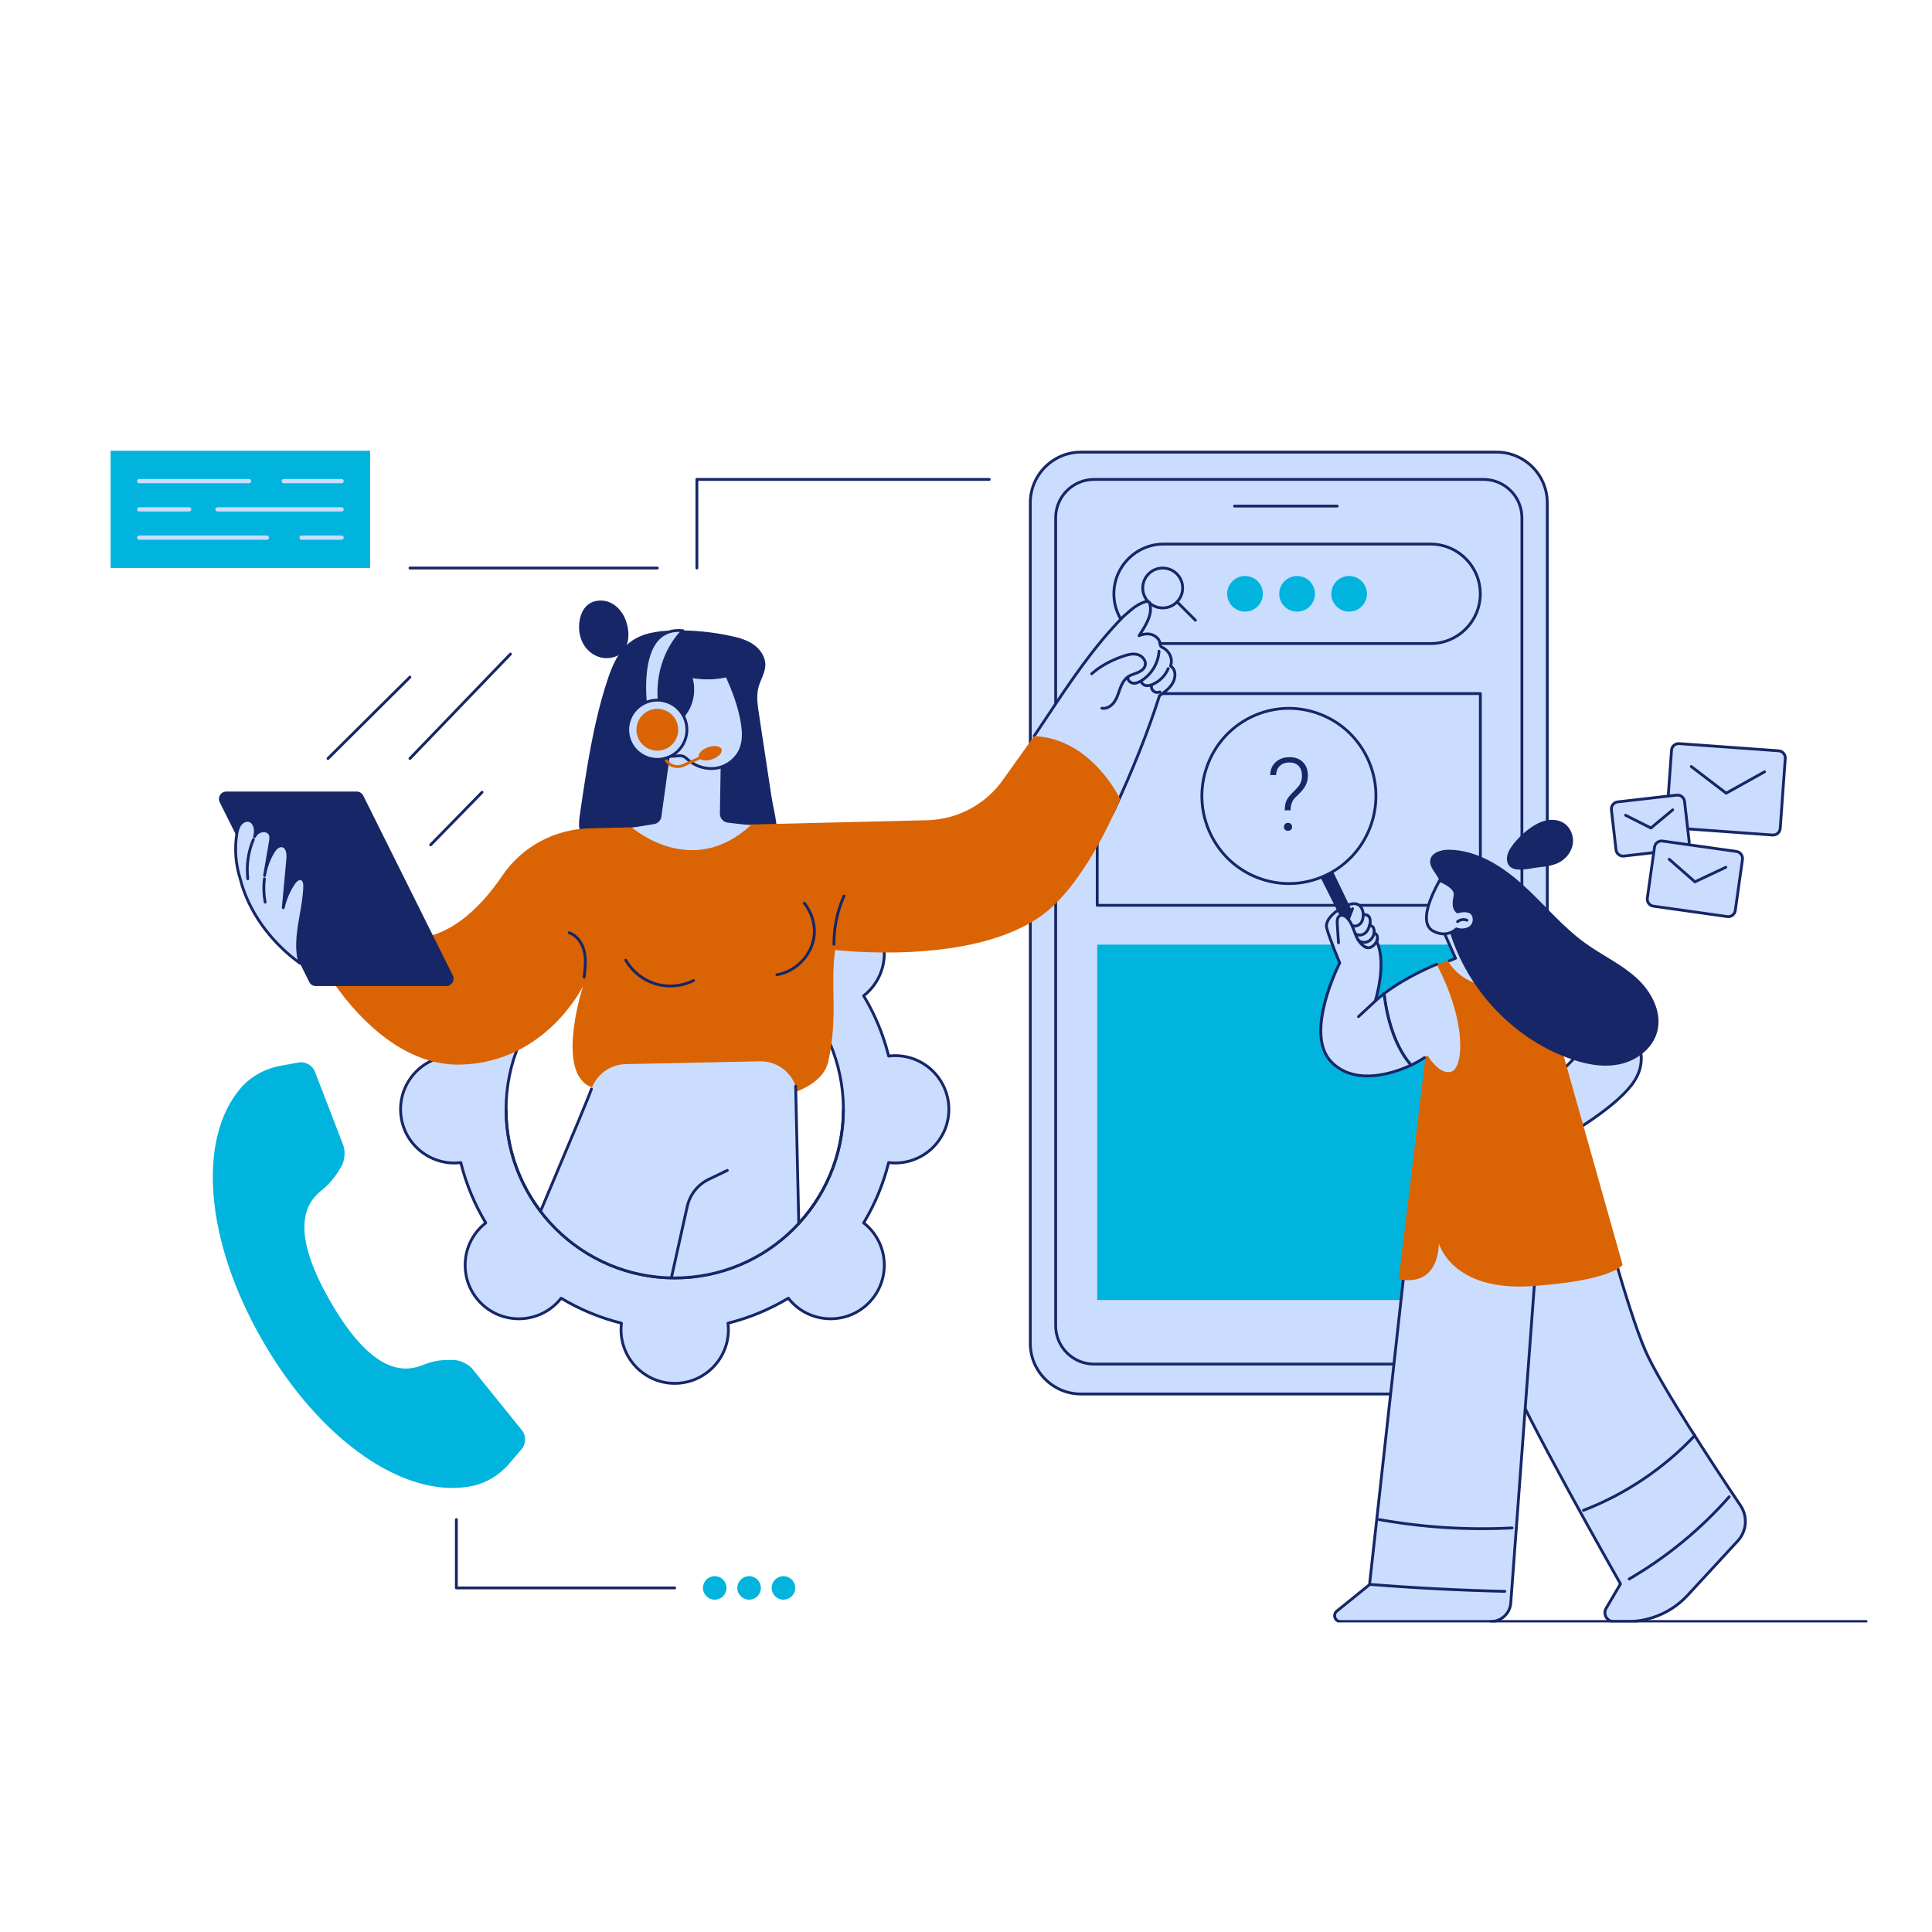 <svg xmlns="http://www.w3.org/2000/svg" xmlns:xlink="http://www.w3.org/1999/xlink" width="1080" zoomAndPan="magnify" viewBox="0 0 810 810" height="1080" preserveAspectRatio="xMidYMid meet" version="1.0"><defs><clipPath id="aaa288cf72"><path d="M 431 188.965 L 650 188.965 L 650 586 L 431 586 Z M 431 188.965 " clip-rule="nonzero"/></clipPath><clipPath id="0c69eb9454"><path d="M 628 493 L 733 493 L 733 680.215 L 628 680.215 Z M 628 493 " clip-rule="nonzero"/></clipPath><clipPath id="1351daee38"><path d="M 558 488 L 647 488 L 647 680.215 L 558 680.215 Z M 558 488 " clip-rule="nonzero"/></clipPath><clipPath id="abaf352e0f"><path d="M 624 679 L 782.867 679 L 782.867 680.215 L 624 680.215 Z M 624 679 " clip-rule="nonzero"/></clipPath><clipPath id="68148dad12"><path d="M 46.367 188.965 L 156 188.965 L 156 239 L 46.367 239 Z M 46.367 188.965 " clip-rule="nonzero"/></clipPath></defs><path fill="#caddff" d="M 453.184 584.438 L 627.48 584.438 C 639.148 584.438 648.699 574.891 648.699 563.219 L 648.699 210.781 C 648.699 199.109 639.148 189.559 627.48 189.559 L 453.184 189.559 C 441.512 189.559 431.961 199.109 431.961 210.781 L 431.961 563.219 C 431.961 574.891 441.512 584.438 453.184 584.438 " fill-opacity="1" fill-rule="nonzero"/><g clip-path="url(#aaa288cf72)"><path fill="#162667" d="M 453.184 190.152 C 441.805 190.152 432.551 199.406 432.551 210.781 L 432.551 563.219 C 432.551 574.594 441.805 583.848 453.184 583.848 L 627.48 583.848 C 638.855 583.848 648.109 574.594 648.109 563.219 L 648.109 210.781 C 648.109 199.406 638.855 190.152 627.48 190.152 Z M 627.48 585.031 L 453.184 585.031 C 441.152 585.031 431.367 575.246 431.367 563.219 L 431.367 210.781 C 431.367 198.754 441.152 188.965 453.184 188.965 L 627.48 188.965 C 639.508 188.965 649.293 198.754 649.293 210.781 L 649.293 563.219 C 649.293 575.246 639.508 585.031 627.48 585.031 " fill-opacity="1" fill-rule="nonzero"/></g><path fill="#caddff" d="M 458.676 571.906 L 621.988 571.906 C 630.832 571.906 638.07 564.668 638.07 555.82 L 638.07 217.086 C 638.07 208.242 630.832 201.004 621.988 201.004 L 458.676 201.004 C 449.832 201.004 442.594 208.242 442.594 217.086 L 442.594 555.82 C 442.594 564.668 449.832 571.906 458.676 571.906 " fill-opacity="1" fill-rule="nonzero"/><path fill="#162667" d="M 458.676 201.598 C 450.137 201.598 443.184 208.543 443.184 217.086 L 443.184 555.82 C 443.184 564.363 450.137 571.312 458.676 571.312 L 621.988 571.312 C 630.527 571.312 637.477 564.363 637.477 555.82 L 637.477 217.086 C 637.477 208.543 630.527 201.598 621.988 201.598 Z M 621.988 572.496 L 458.676 572.496 C 449.48 572.496 442.004 565.016 442.004 555.82 L 442.004 217.086 C 442.004 207.891 449.48 200.414 458.676 200.414 L 621.988 200.414 C 631.18 200.414 638.66 207.891 638.66 217.086 L 638.66 555.82 C 638.66 565.016 631.18 572.496 621.988 572.496 " fill-opacity="1" fill-rule="nonzero"/><path fill="#162667" d="M 560.645 212.77 L 517.566 212.77 C 517.238 212.77 516.977 212.504 516.977 212.18 C 516.977 211.852 517.238 211.586 517.566 211.586 L 560.645 211.586 C 560.969 211.586 561.234 211.852 561.234 212.18 C 561.234 212.504 560.969 212.77 560.645 212.77 " fill-opacity="1" fill-rule="nonzero"/><path fill="#caddff" d="M 620.648 379.559 L 460.016 379.559 L 460.016 290.781 L 620.648 290.781 L 620.648 379.559 " fill-opacity="1" fill-rule="nonzero"/><path fill="#162667" d="M 460.605 378.965 L 620.055 378.965 L 620.055 291.375 L 460.605 291.375 Z M 620.648 380.148 L 460.016 380.148 C 459.688 380.148 459.426 379.887 459.426 379.559 L 459.426 290.781 C 459.426 290.457 459.688 290.191 460.016 290.191 L 620.648 290.191 C 620.973 290.191 621.238 290.457 621.238 290.781 L 621.238 379.559 C 621.238 379.887 620.973 380.148 620.648 380.148 " fill-opacity="1" fill-rule="nonzero"/><path fill="#00b4dd" d="M 620.648 545.043 L 460.016 545.043 L 460.016 396.039 L 620.648 396.039 L 620.648 545.043 " fill-opacity="1" fill-rule="nonzero"/><path fill="#162667" d="M 487.855 228.703 C 476.684 228.703 467.594 237.789 467.594 248.965 C 467.594 260.137 476.684 269.227 487.855 269.227 L 599.762 269.227 C 610.934 269.227 620.023 260.137 620.023 248.965 C 620.023 237.793 610.934 228.703 599.762 228.703 Z M 599.762 270.41 L 487.855 270.41 C 476.031 270.41 466.41 260.789 466.41 248.965 C 466.41 237.137 476.031 227.52 487.855 227.52 L 599.762 227.52 C 611.586 227.52 621.207 237.137 621.207 248.965 C 621.207 260.789 611.586 270.41 599.762 270.41 " fill-opacity="1" fill-rule="nonzero"/><path fill="#162667" d="M 487.465 238.746 C 483.18 238.746 479.691 242.23 479.691 246.52 C 479.691 250.809 483.18 254.293 487.465 254.293 C 491.754 254.293 495.238 250.809 495.238 246.52 C 495.238 242.23 491.754 238.746 487.465 238.746 Z M 487.465 255.477 C 482.527 255.477 478.512 251.461 478.512 246.52 C 478.512 241.578 482.527 237.562 487.465 237.562 C 492.406 237.562 496.422 241.578 496.422 246.52 C 496.422 251.461 492.406 255.477 487.465 255.477 " fill-opacity="1" fill-rule="nonzero"/><path fill="#162667" d="M 501.184 260.633 C 501.031 260.633 500.879 260.574 500.762 260.461 L 493.062 252.758 C 492.828 252.527 492.828 252.148 493.062 251.918 C 493.293 251.688 493.668 251.688 493.898 251.918 L 501.602 259.621 C 501.832 259.855 501.832 260.23 501.602 260.461 C 501.484 260.574 501.336 260.633 501.184 260.633 " fill-opacity="1" fill-rule="nonzero"/><path fill="#00b4dd" d="M 558.152 248.965 C 558.152 244.836 561.504 241.492 565.633 241.492 C 569.766 241.492 573.109 244.836 573.109 248.965 C 573.109 253.09 569.766 256.434 565.633 256.434 C 561.504 256.434 558.152 253.09 558.152 248.965 " fill-opacity="1" fill-rule="nonzero"/><path fill="#00b4dd" d="M 536.332 248.965 C 536.332 244.836 539.676 241.492 543.809 241.492 C 547.938 241.492 551.285 244.836 551.285 248.965 C 551.285 253.09 547.938 256.434 543.809 256.434 C 539.676 256.434 536.332 253.09 536.332 248.965 " fill-opacity="1" fill-rule="nonzero"/><path fill="#00b4dd" d="M 514.504 248.965 C 514.504 244.836 517.855 241.492 521.984 241.492 C 526.113 241.492 529.461 244.836 529.461 248.965 C 529.461 253.09 526.113 256.434 521.984 256.434 C 517.855 256.434 514.504 253.09 514.504 248.965 " fill-opacity="1" fill-rule="nonzero"/><path fill="#caddff" d="M 212.16 465.09 C 212.16 426.047 243.824 394.398 282.875 394.398 C 321.934 394.398 353.598 426.047 353.598 465.09 C 353.598 504.133 321.934 535.781 282.875 535.781 C 243.824 535.781 212.16 504.133 212.16 465.09 Z M 167.945 465.09 C 167.945 477.516 178.023 487.59 190.453 487.59 C 191.379 487.59 192.289 487.516 193.184 487.406 C 195.426 496.438 198.988 504.945 203.668 512.711 C 202.957 513.266 202.262 513.855 201.609 514.508 C 192.82 523.297 192.82 537.543 201.609 546.332 C 210.398 555.117 224.648 555.117 233.441 546.332 C 234.094 545.676 234.684 544.984 235.242 544.27 C 243.008 548.949 251.52 552.512 260.551 554.75 C 260.445 555.648 260.371 556.555 260.371 557.48 C 260.371 569.906 270.449 579.98 282.875 579.98 C 295.309 579.98 305.383 569.906 305.383 557.48 C 305.383 556.555 305.312 555.648 305.203 554.75 C 314.238 552.512 322.75 548.949 330.512 544.27 C 331.074 544.984 331.664 545.676 332.316 546.332 C 341.105 555.117 355.359 555.117 364.148 546.332 C 372.938 537.543 372.938 523.297 364.148 514.508 C 363.492 513.855 362.801 513.266 362.086 512.711 C 366.77 504.945 370.332 496.438 372.57 487.406 C 373.469 487.516 374.375 487.59 375.305 487.59 C 387.73 487.59 397.809 477.516 397.809 465.09 C 397.809 452.664 387.73 442.59 375.305 442.59 C 374.375 442.59 373.469 442.664 372.57 442.77 C 370.332 433.742 366.766 425.23 362.086 417.469 C 362.801 416.914 363.492 416.32 364.148 415.668 C 372.938 406.879 372.938 392.637 364.148 383.848 C 355.359 375.062 341.105 375.062 332.316 383.848 C 331.664 384.504 331.074 385.195 330.512 385.906 C 322.75 381.227 314.238 377.668 305.203 375.426 C 305.312 374.531 305.383 373.625 305.383 372.699 C 305.383 360.273 295.309 350.199 282.875 350.199 C 270.449 350.199 260.371 360.273 260.371 372.699 C 260.371 373.625 260.445 374.531 260.551 375.426 C 251.52 377.668 243.008 381.227 235.242 385.906 C 234.684 385.195 234.094 384.504 233.441 383.848 C 224.648 375.062 210.398 375.062 201.609 383.848 C 192.82 392.637 192.82 406.879 201.609 415.668 C 202.262 416.32 202.957 416.914 203.668 417.469 C 198.988 425.23 195.426 433.742 193.184 442.77 C 192.289 442.664 191.379 442.59 190.453 442.59 C 178.023 442.59 167.945 452.664 167.945 465.09 " fill-opacity="1" fill-rule="nonzero"/><path fill="#162667" d="M 282.875 394.988 C 244.211 394.988 212.754 426.434 212.754 465.09 C 212.754 503.742 244.211 535.191 282.875 535.191 C 321.543 535.191 353.004 503.742 353.004 465.09 C 353.004 426.434 321.543 394.988 282.875 394.988 Z M 282.875 536.375 C 243.559 536.375 211.57 504.395 211.57 465.09 C 211.57 425.781 243.559 393.805 282.875 393.805 C 322.199 393.805 354.188 425.781 354.188 465.09 C 354.188 504.395 322.199 536.375 282.875 536.375 Z M 235.242 543.68 C 235.348 543.68 235.453 543.707 235.547 543.762 C 243.359 548.473 251.824 551.977 260.695 554.176 C 260.984 554.246 261.176 554.523 261.141 554.824 C 261.02 555.805 260.961 556.676 260.961 557.48 C 260.961 569.562 270.793 579.387 282.875 579.387 C 294.961 579.387 304.793 569.562 304.793 557.48 C 304.793 556.676 304.734 555.805 304.617 554.824 C 304.582 554.523 304.773 554.246 305.062 554.176 C 313.934 551.977 322.395 548.473 330.211 543.762 C 330.465 543.609 330.797 543.672 330.98 543.906 C 331.586 544.68 332.164 545.34 332.734 545.91 C 341.281 554.453 355.184 554.453 363.73 545.91 C 367.867 541.773 370.148 536.27 370.148 530.418 C 370.148 524.566 367.867 519.066 363.73 514.93 C 363.156 514.355 362.5 513.785 361.723 513.176 C 361.488 512.988 361.426 512.66 361.578 512.402 C 366.289 504.594 369.797 496.133 371.996 487.266 C 372.07 486.973 372.352 486.785 372.641 486.816 C 373.629 486.941 374.5 486.996 375.305 486.996 C 387.387 486.996 397.219 477.168 397.219 465.09 C 397.219 453.012 387.387 443.18 375.305 443.18 C 374.5 443.18 373.629 443.238 372.641 443.359 C 372.352 443.395 372.07 443.203 371.996 442.914 C 369.797 434.043 366.289 425.586 361.578 417.773 C 361.426 417.516 361.488 417.188 361.723 417 C 362.5 416.395 363.156 415.82 363.73 415.246 C 367.867 411.113 370.148 405.609 370.148 399.758 C 370.148 393.906 367.867 388.406 363.73 384.266 C 355.184 375.723 341.281 375.723 332.734 384.266 C 332.164 384.84 331.586 385.492 330.98 386.27 C 330.797 386.508 330.465 386.566 330.211 386.414 C 322.395 381.703 313.934 378.203 305.062 376 C 304.773 375.93 304.582 375.652 304.617 375.355 C 304.734 374.371 304.793 373.504 304.793 372.699 C 304.793 360.617 294.961 350.789 282.875 350.789 C 270.793 350.789 260.961 360.617 260.961 372.699 C 260.961 373.504 261.02 374.371 261.141 375.355 C 261.176 375.652 260.984 375.93 260.695 376 C 251.824 378.203 243.359 381.703 235.547 386.414 C 235.289 386.566 234.961 386.508 234.777 386.27 C 234.168 385.492 233.594 384.84 233.023 384.266 C 224.477 375.723 210.57 375.723 202.027 384.266 C 197.887 388.406 195.609 393.906 195.609 399.758 C 195.609 405.609 197.887 411.113 202.027 415.246 C 202.598 415.82 203.254 416.391 204.035 417.004 C 204.27 417.188 204.328 417.516 204.176 417.773 C 199.465 425.586 195.961 434.047 193.758 442.914 C 193.688 443.203 193.41 443.395 193.113 443.359 C 192.113 443.238 191.27 443.18 190.453 443.18 C 178.371 443.18 168.539 453.012 168.539 465.09 C 168.539 477.168 178.371 486.996 190.453 486.996 C 191.258 486.996 192.129 486.941 193.113 486.816 C 193.41 486.785 193.688 486.973 193.758 487.266 C 195.961 496.133 199.465 504.594 204.176 512.402 C 204.328 512.66 204.27 512.988 204.035 513.176 C 203.254 513.785 202.598 514.359 202.027 514.93 C 197.887 519.066 195.609 524.566 195.609 530.418 C 195.609 536.27 197.887 541.773 202.027 545.91 C 210.57 554.453 224.477 554.453 233.023 545.91 C 233.594 545.34 234.168 544.68 234.777 543.906 C 234.891 543.758 235.066 543.68 235.242 543.68 Z M 282.875 580.57 C 270.141 580.57 259.777 570.215 259.777 557.48 C 259.777 556.773 259.82 556.023 259.906 555.199 C 251.27 553.004 243.027 549.59 235.383 545.043 C 234.863 545.688 234.359 546.246 233.855 546.746 C 224.852 555.754 210.195 555.754 201.191 546.746 C 196.828 542.387 194.426 536.586 194.426 530.418 C 194.426 524.254 196.828 518.453 201.191 514.09 C 201.691 513.59 202.254 513.09 202.895 512.566 C 198.348 504.93 194.93 496.688 192.738 488.055 C 191.914 488.137 191.16 488.18 190.453 488.18 C 177.715 488.18 167.355 477.82 167.355 465.09 C 167.355 452.359 177.715 441.996 190.453 441.996 C 191.16 441.996 191.91 442.039 192.738 442.125 C 194.93 433.492 198.344 425.25 202.895 417.609 C 202.254 417.086 201.691 416.59 201.191 416.086 C 196.828 411.723 194.426 405.926 194.426 399.758 C 194.426 393.59 196.828 387.789 201.191 383.43 C 210.195 374.426 224.852 374.426 233.855 383.43 C 234.359 383.93 234.863 384.492 235.383 385.133 C 243.027 380.586 251.27 377.172 259.906 374.98 C 259.82 374.156 259.777 373.402 259.777 372.699 C 259.777 359.961 270.141 349.605 282.875 349.605 C 295.613 349.605 305.977 359.961 305.977 372.699 C 305.977 373.402 305.934 374.156 305.848 374.98 C 314.484 377.172 322.73 380.586 330.375 385.133 C 330.895 384.492 331.398 383.93 331.898 383.43 C 340.902 374.426 355.559 374.426 364.566 383.43 C 368.926 387.789 371.332 393.59 371.332 399.758 C 371.332 405.926 368.926 411.723 364.566 416.086 C 364.062 416.59 363.504 417.086 362.859 417.609 C 367.41 425.25 370.828 433.492 373.02 442.125 C 373.844 442.039 374.594 441.996 375.305 441.996 C 388.039 441.996 398.402 452.359 398.402 465.09 C 398.402 477.82 388.039 488.18 375.305 488.18 C 374.594 488.18 373.844 488.137 373.02 488.055 C 370.824 496.684 367.41 504.926 362.859 512.566 C 363.504 513.09 364.062 513.59 364.566 514.09 C 368.926 518.453 371.332 524.254 371.332 530.418 C 371.332 536.586 368.926 542.387 364.566 546.746 C 355.559 555.754 340.902 555.754 331.898 546.746 C 331.398 546.246 330.895 545.688 330.375 545.043 C 322.73 549.59 314.484 553.004 305.848 555.199 C 305.934 556.023 305.977 556.773 305.977 557.48 C 305.977 570.215 295.613 580.57 282.875 580.57 " fill-opacity="1" fill-rule="nonzero"/><path fill="#162667" d="M 262.539 260.594 C 261.434 257.27 259.18 254.234 256.027 252.719 C 252.871 251.207 248.793 251.461 246.18 253.785 C 244.375 255.387 243.414 257.754 243.008 260.133 C 242.371 263.855 243.023 267.863 245.176 270.973 C 247.324 274.074 251.051 276.145 254.82 275.922 C 263.363 275.418 264.742 267.219 262.539 260.594 " fill-opacity="1" fill-rule="nonzero"/><path fill="#162667" d="M 318.164 299.129 C 317.605 295.465 317.055 291.672 318.016 288.09 C 318.84 284.992 320.773 282.164 320.871 278.957 C 320.973 275.473 318.789 272.23 315.953 270.242 C 313.117 268.254 309.695 267.328 306.32 266.602 C 298.406 264.902 290.297 264.137 282.211 264.332 C 275.836 264.484 269.117 265.367 264.074 269.301 C 259.066 273.203 256.52 279.461 254.543 285.523 C 248.73 303.367 245.973 322.055 243.238 340.637 C 242.785 343.695 242.355 346.926 243.535 349.777 C 245.195 353.805 249.539 355.906 253.605 357.375 C 270.809 363.578 289.445 364.723 307.676 363.594 C 312.113 363.32 316.734 362.855 320.508 360.48 C 329.316 354.945 324.703 342.285 323.449 334.023 C 321.688 322.391 319.926 310.762 318.164 299.129 " fill-opacity="1" fill-rule="nonzero"/><path fill="#caddff" d="M 434.789 316.27 C 437.965 321.836 441.633 327.109 445.934 331.863 C 448.195 334.363 450.598 336.75 453.223 338.867 C 455.797 340.945 458.555 342.797 461.398 344.488 C 462.172 344.949 462.953 345.398 463.738 345.84 C 478.016 318.781 486.047 291.773 486.047 291.773 C 497.414 283.562 490.832 279.27 490.832 279.27 C 492.609 272.172 486.855 271.543 486.855 271.543 C 485.164 262.984 477.555 266.52 477.555 266.52 C 483.777 257.375 486.832 242.422 468.734 261.125 C 458.035 272.18 444.305 292.695 431.961 310.988 C 432.863 312.77 433.801 314.535 434.789 316.27 " fill-opacity="1" fill-rule="nonzero"/><path fill="#162667" d="M 464.867 344.273 C 464.82 344.273 464.77 344.27 464.723 344.254 C 464.406 344.176 464.211 343.855 464.293 343.535 C 464.551 342.508 465.055 341.812 465.59 341.078 C 465.746 340.859 465.914 340.633 466.078 340.387 C 474.348 322.664 480.727 306.66 485.574 291.461 C 485.617 291.34 485.691 291.234 485.797 291.156 C 488.277 289.387 490.625 287.711 491.629 285.039 C 492.086 283.66 492.551 281.109 490.43 279.695 C 490.203 279.543 490.109 279.254 490.207 278.996 C 491.203 276.332 489.75 273.164 486.969 271.926 C 486.066 271.629 485.883 270.68 485.715 269.844 C 485.621 269.359 485.523 268.859 485.293 268.516 C 483.16 265.672 480.023 266.156 477.777 267.07 C 477.773 267.07 477.766 267.07 477.762 267.074 C 477.723 267.086 477.688 267.098 477.648 267.102 C 477.648 267.102 477.648 267.102 477.645 267.102 C 477.645 267.102 477.656 267.102 477.645 267.102 C 477.645 267.105 477.645 267.105 477.645 267.105 L 477.641 267.105 C 477.641 267.105 477.641 267.105 477.637 267.105 C 477.547 267.121 477.457 267.109 477.371 267.082 C 477.371 267.082 477.375 267.082 477.367 267.082 C 477.367 267.078 477.367 267.078 477.367 267.078 C 477.359 267.078 477.363 267.078 477.363 267.078 C 477.363 267.078 477.371 267.086 477.359 267.078 C 477.355 267.078 477.359 267.078 477.359 267.078 C 477.359 267.078 477.367 267.078 477.359 267.078 C 477.355 267.078 477.352 267.078 477.355 267.078 C 477.352 267.078 477.355 267.078 477.355 267.078 C 477.352 267.078 477.367 267.078 477.352 267.078 C 477.352 267.078 477.352 267.078 477.352 267.074 C 477.352 267.074 477.352 267.074 477.348 267.074 C 477.305 267.059 477.262 267.035 477.223 267.008 C 477.223 267.008 477.23 267.008 477.219 267.008 C 477.219 267.008 477.223 267.008 477.219 267.008 C 477.219 267.008 477.223 267.008 477.215 267.004 C 477.215 267.004 477.215 267 477.215 267 C 477.211 267 477.211 267 477.211 267 C 477.211 267 477.211 267 477.207 267 C 477.207 267 477.211 267 477.207 267 C 477.203 267 477.203 267 477.203 267 C 477.207 266.996 477.203 266.996 477.203 266.996 C 477.184 266.984 477.164 266.965 477.148 266.949 C 477.152 266.949 477.148 266.949 477.148 266.949 C 477.148 266.949 477.148 266.949 477.145 266.949 C 477.145 266.945 477.145 266.945 477.145 266.945 C 477.145 266.945 477.141 266.945 477.145 266.945 C 477.141 266.945 477.141 266.945 477.141 266.941 C 477.141 266.941 477.141 266.941 477.137 266.941 C 477.129 266.93 477.117 266.918 477.105 266.906 C 477.059 266.852 477.023 266.793 477 266.727 C 477 266.727 477 266.723 476.996 266.723 C 476.973 266.656 476.965 266.59 476.965 266.52 C 476.965 266.48 476.965 266.441 476.973 266.398 C 476.992 266.328 477.016 266.258 477.059 266.199 L 477.594 265.355 C 480.043 261.535 482.805 257.215 481.371 252.914 C 481.164 252.801 480.754 252.789 480.535 252.789 C 477.246 253.707 474.699 255.977 472.238 258.164 C 471.906 258.457 471.578 258.75 471.25 259.039 C 458.832 271.758 449.547 285.707 439.715 300.473 C 437.844 303.297 435.961 306.125 434.051 308.949 C 433.867 309.223 433.496 309.293 433.227 309.109 C 432.957 308.926 432.887 308.559 433.07 308.285 C 434.977 305.465 436.855 302.641 438.734 299.82 C 448.594 285.004 457.906 271.008 470.438 258.18 C 470.797 257.863 471.121 257.574 471.449 257.281 C 474.035 254.98 476.707 252.605 480.297 251.625 C 480.352 251.609 480.402 251.605 480.453 251.605 C 480.883 251.605 481.766 251.605 482.293 252.133 C 482.355 252.195 482.406 252.27 482.434 252.352 C 484.047 256.875 481.539 261.344 479.188 265.062 C 479.168 265.152 479.117 265.277 479.043 265.418 C 482.023 264.719 484.543 265.547 486.258 267.832 C 486.637 268.402 486.766 269.043 486.875 269.613 C 487.012 270.305 487.113 270.73 487.395 270.824 C 490.645 272.266 492.371 275.84 491.457 278.98 C 493.184 280.375 493.652 282.695 492.746 285.434 C 491.629 288.398 489.109 290.246 486.645 292.008 C 481.781 307.211 475.398 323.215 467.133 340.93 C 467.117 340.957 467.105 340.984 467.09 341.008 C 466.906 341.281 466.723 341.531 466.547 341.773 C 466.043 342.469 465.645 343.016 465.441 343.824 C 465.371 344.094 465.133 344.273 464.867 344.273 " fill-opacity="1" fill-rule="nonzero"/><path fill="#162667" d="M 462.676 297.574 C 462.41 297.574 462.141 297.551 461.863 297.5 C 461.543 297.441 461.328 297.137 461.387 296.812 C 461.445 296.492 461.754 296.281 462.074 296.34 C 463.996 296.684 465.746 295.293 466.664 293.992 C 467.555 292.73 468.07 291.262 468.609 289.707 C 468.75 289.32 468.883 288.93 469.023 288.543 C 469.68 286.77 470.676 284.562 472.574 283.25 C 473.477 282.629 474.492 282.266 475.477 281.918 C 475.91 281.762 476.344 281.609 476.77 281.43 C 477.844 280.98 479.199 280.164 479.547 278.859 C 479.988 277.199 478.449 275.453 476.777 275 C 474.949 274.504 472.949 275.031 471.059 275.68 C 465.816 277.484 461.449 279.926 458.094 282.934 C 457.848 283.152 457.473 283.133 457.254 282.891 C 457.035 282.645 457.059 282.27 457.301 282.055 C 460.781 278.938 465.281 276.418 470.676 274.562 C 472.742 273.852 474.953 273.273 477.09 273.855 C 479.301 274.457 481.32 276.785 480.691 279.164 C 480.219 280.938 478.547 281.969 477.227 282.52 C 476.777 282.707 476.32 282.875 475.875 283.031 C 474.918 283.371 474.02 283.691 473.246 284.227 C 471.621 285.348 470.73 287.34 470.137 288.953 C 469.996 289.332 469.863 289.715 469.727 290.098 C 469.184 291.66 468.621 293.277 467.633 294.676 C 466.637 296.082 464.805 297.574 462.676 297.574 " fill-opacity="1" fill-rule="nonzero"/><path fill="#162667" d="M 475.48 287.047 C 475.328 287.047 475.18 287.043 475.023 287.023 C 473.598 286.852 472.16 285.625 472.293 284.066 C 472.32 283.738 472.598 283.5 472.934 283.527 C 473.258 283.551 473.5 283.836 473.473 284.164 C 473.402 285.004 474.305 285.746 475.16 285.844 C 476 285.945 476.938 285.656 478.117 284.941 C 482.27 282.418 485.035 277.84 485.336 272.992 C 485.359 272.664 485.617 272.418 485.965 272.438 C 486.289 272.457 486.539 272.742 486.52 273.066 C 486.195 278.293 483.211 283.234 478.734 285.953 C 477.938 286.438 476.766 287.047 475.48 287.047 " fill-opacity="1" fill-rule="nonzero"/><path fill="#162667" d="M 481.035 288.051 C 480.812 288.051 480.598 288.035 480.391 288 C 479.117 287.793 478.082 286.871 477.879 285.758 C 477.82 285.434 478.035 285.125 478.355 285.066 C 478.684 285.008 478.984 285.219 479.043 285.543 C 479.172 286.246 479.914 286.723 480.582 286.832 C 481.262 286.941 482.043 286.797 483.031 286.371 C 485.82 285.176 488.082 282.883 489.234 280.078 C 489.359 279.777 489.707 279.633 490.008 279.758 C 490.309 279.883 490.457 280.227 490.328 280.527 C 489.059 283.621 486.566 286.148 483.496 287.461 C 482.57 287.859 481.77 288.051 481.035 288.051 " fill-opacity="1" fill-rule="nonzero"/><path fill="#162667" d="M 485.227 290.902 C 484.543 290.902 483.855 290.684 483.309 290.262 C 482.414 289.566 481.949 288.348 482.164 287.23 C 482.227 286.906 482.543 286.699 482.859 286.758 C 483.18 286.82 483.391 287.129 483.328 287.453 C 483.199 288.133 483.488 288.902 484.039 289.328 C 484.582 289.75 485.402 289.844 486.027 289.543 C 486.324 289.402 486.676 289.531 486.816 289.828 C 486.957 290.125 486.828 290.477 486.531 290.617 C 486.125 290.809 485.68 290.902 485.227 290.902 " fill-opacity="1" fill-rule="nonzero"/><path fill="#da6404" d="M 134.125 402.914 C 134.125 402.914 157.602 447.379 193.332 446.34 C 229.062 445.305 244.445 413.41 244.445 413.41 C 244.445 413.41 233.871 445.828 245.547 454.492 C 257.223 463.16 341.43 471.535 347.273 444.957 C 351.453 425.965 348 413.367 350.152 398.27 C 350.152 398.27 408.477 405.383 437.691 383.105 C 456.203 368.984 469.645 335.039 469.645 335.039 C 469.645 335.039 457.699 309.547 433.559 308.621 L 420.406 327.082 C 413.086 337.352 401.355 343.578 388.742 343.883 L 247.141 347.285 C 232.48 347.637 218.816 354.973 210.602 367.121 C 201.578 380.465 187.023 395.508 168.094 393.402 L 134.125 402.914 " fill-opacity="1" fill-rule="nonzero"/><path fill="#162667" d="M 349.652 396.469 C 349.324 396.469 349.062 396.207 349.059 395.883 C 349 388.875 350.469 381.789 353.316 375.387 C 353.449 375.09 353.801 374.957 354.098 375.086 C 354.395 375.223 354.531 375.57 354.398 375.867 C 351.621 382.117 350.184 389.035 350.242 395.871 C 350.242 396.195 349.984 396.465 349.656 396.469 C 349.652 396.469 349.652 396.469 349.652 396.469 " fill-opacity="1" fill-rule="nonzero"/><path fill="#162667" d="M 281.023 413.98 C 278.883 413.98 276.742 413.672 274.688 413.059 C 269.305 411.438 264.613 407.711 261.828 402.824 C 261.668 402.543 261.766 402.18 262.047 402.02 C 262.336 401.855 262.695 401.953 262.855 402.238 C 265.496 406.863 269.934 410.391 275.027 411.922 C 280.125 413.457 285.773 412.957 290.527 410.555 C 290.816 410.402 291.172 410.52 291.32 410.812 C 291.469 411.102 291.352 411.461 291.059 411.609 C 287.957 413.18 284.492 413.98 281.023 413.98 " fill-opacity="1" fill-rule="nonzero"/><path fill="#162667" d="M 325.719 409.242 C 325.43 409.242 325.176 409.035 325.133 408.742 C 325.082 408.422 325.305 408.117 325.625 408.066 C 333.141 406.895 339.613 400.328 340.676 392.793 C 341.344 388.047 339.922 383.027 336.77 379.031 C 336.566 378.773 336.609 378.406 336.867 378.199 C 337.125 378 337.496 378.043 337.699 378.301 C 341.051 382.547 342.562 387.891 341.848 392.961 C 340.715 400.988 333.82 407.984 325.809 409.238 C 325.777 409.242 325.746 409.242 325.719 409.242 " fill-opacity="1" fill-rule="nonzero"/><path fill="#162667" d="M 244.902 410.27 C 244.879 410.27 244.855 410.266 244.828 410.262 C 244.504 410.227 244.273 409.93 244.316 409.605 C 244.734 406.164 245.164 402.605 244.406 399.195 C 243.77 396.312 241.871 392.812 238.453 391.629 C 238.148 391.52 237.984 391.184 238.094 390.875 C 238.199 390.566 238.535 390.402 238.844 390.508 C 242.086 391.633 244.66 394.863 245.562 398.941 C 246.363 402.547 245.898 406.375 245.488 409.75 C 245.453 410.047 245.199 410.27 244.902 410.27 " fill-opacity="1" fill-rule="nonzero"/><path fill="#162667" d="M 187.086 413.41 L 132.406 413.41 C 131.238 413.41 130.172 412.746 129.648 411.699 L 92.109 336.32 C 91.09 334.273 92.578 331.867 94.863 331.867 L 149.543 331.867 C 150.711 331.867 151.777 332.531 152.301 333.578 L 189.84 408.957 C 190.859 411.004 189.371 413.41 187.086 413.41 " fill-opacity="1" fill-rule="nonzero"/><path fill="#caddff" d="M 126.457 368.508 C 125.195 367.98 123.914 369.195 123.148 370.332 C 121.059 373.43 119.562 376.922 118.762 380.57 C 119.391 373.766 120.02 366.965 120.645 360.16 C 120.848 357.973 120.539 355.047 118.383 354.625 C 116.715 354.297 115.312 355.855 114.441 357.316 C 112.664 360.312 111.465 363.645 110.922 367.082 C 111.727 362.383 112.535 357.684 113.34 352.984 C 113.527 351.898 113.703 350.723 113.211 349.734 C 112.16 347.621 108.723 348.008 107.285 349.879 C 107.07 350.164 106.887 350.465 106.73 350.777 C 106.809 350.453 106.883 350.133 106.941 349.812 C 107.371 347.512 106.672 344.543 104.398 344.008 C 102.984 343.676 101.492 344.504 100.648 345.688 C 99.805 346.871 99.484 348.34 99.258 349.777 C 98.285 356 98.809 362.438 100.715 368.438 C 104.227 382.52 113.988 395.281 125.723 403.82 C 122.781 393.355 127.445 382.516 127.746 371.648 C 127.777 370.445 127.574 368.969 126.457 368.508 " fill-opacity="1" fill-rule="nonzero"/><path fill="#162667" d="M 103.754 344.523 C 102.695 344.523 101.684 345.258 101.129 346.031 C 100.355 347.113 100.055 348.516 99.844 349.867 C 98.891 355.949 99.387 362.309 101.277 368.258 C 104.465 381.035 112.984 393.371 124.758 402.363 C 123.449 396.113 124.574 389.699 125.66 383.477 C 126.34 379.594 127.043 375.578 127.152 371.633 C 127.18 370.641 127.043 369.391 126.23 369.055 C 125.367 368.695 124.324 369.648 123.637 370.66 C 121.605 373.676 120.117 377.145 119.34 380.699 C 119.273 381 118.98 381.203 118.672 381.152 C 118.363 381.105 118.145 380.828 118.176 380.516 L 120.059 360.109 C 120.125 359.359 120.363 355.617 118.27 355.207 C 116.742 354.906 115.441 356.793 114.953 357.621 C 113.344 360.328 112.203 363.375 111.625 366.48 L 111.504 367.184 C 111.449 367.504 111.148 367.719 110.824 367.668 C 110.504 367.613 110.285 367.309 110.336 366.992 C 110.375 366.75 110.414 366.512 110.461 366.273 L 112.758 352.883 C 112.949 351.77 113.074 350.789 112.684 349.996 C 112.266 349.156 111.41 348.957 110.938 348.91 C 109.746 348.797 108.445 349.344 107.754 350.242 C 107.574 350.477 107.414 350.738 107.262 351.039 C 107.125 351.309 106.809 351.434 106.527 351.328 C 106.242 351.227 106.086 350.926 106.156 350.633 C 106.234 350.324 106.305 350.012 106.359 349.703 C 106.703 347.859 106.277 345.059 104.262 344.586 C 104.094 344.543 103.922 344.523 103.754 344.523 Z M 125.723 404.41 C 125.602 404.41 125.48 404.375 125.375 404.297 C 112.699 395.074 103.5 382.055 100.141 368.582 C 98.203 362.496 97.695 355.949 98.672 349.684 C 98.906 348.188 99.25 346.629 100.168 345.344 C 101.059 344.094 102.758 343.016 104.531 343.434 C 106.68 343.934 107.711 346.32 107.652 348.703 C 108.602 347.992 109.852 347.617 111.051 347.73 C 112.289 347.852 113.246 348.473 113.742 349.469 C 114.34 350.672 114.102 352.066 113.926 353.086 L 112.934 358.855 C 113.246 358.23 113.578 357.617 113.934 357.016 C 115.258 354.781 116.883 353.727 118.496 354.047 C 120.531 354.445 121.555 356.75 121.234 360.215 L 119.855 375.191 C 120.621 373.371 121.562 371.625 122.656 370 C 123.883 368.184 125.391 367.422 126.684 367.961 C 127.477 368.289 128.402 369.199 128.336 371.668 C 128.227 375.695 127.516 379.754 126.828 383.68 C 125.613 390.617 124.469 397.164 126.293 403.66 C 126.363 403.902 126.27 404.16 126.062 404.309 C 125.961 404.379 125.844 404.41 125.723 404.41 " fill-opacity="1" fill-rule="nonzero"/><path fill="#162667" d="M 103.891 369.043 C 103.598 369.043 103.34 368.824 103.305 368.52 C 102.633 362.82 103.461 357.012 105.699 351.723 C 105.824 351.418 106.176 351.281 106.473 351.41 C 106.777 351.535 106.918 351.883 106.789 352.184 C 104.629 357.281 103.832 362.887 104.48 368.383 C 104.52 368.707 104.289 369 103.961 369.039 C 103.938 369.043 103.914 369.043 103.891 369.043 " fill-opacity="1" fill-rule="nonzero"/><path fill="#162667" d="M 111.152 378.828 C 110.875 378.828 110.625 378.629 110.574 378.348 C 109.957 375.055 109.852 371.699 110.27 368.375 C 110.309 368.047 110.602 367.816 110.926 367.859 C 111.25 367.898 111.484 368.195 111.441 368.52 C 111.043 371.723 111.145 374.957 111.738 378.129 C 111.797 378.449 111.586 378.758 111.262 378.816 C 111.227 378.828 111.191 378.828 111.152 378.828 " fill-opacity="1" fill-rule="nonzero"/><path fill="#caddff" d="M 281.422 312.504 L 277.281 342.395 C 277.062 343.98 275.832 345.238 274.25 345.496 L 265.02 346.984 C 265.02 346.984 289.883 368.879 314.75 346.004 L 305.195 344.914 C 303.246 344.691 301.785 343.027 301.816 341.066 L 302.23 316.449 C 302.23 316.449 300.082 300.145 281.422 312.504 " fill-opacity="1" fill-rule="nonzero"/><path fill="#caddff" d="M 274.926 304.723 C 273.207 306.062 272.43 308.426 272.812 310.57 C 273.191 312.719 274.633 314.602 276.508 315.723 C 278.375 316.84 280.629 317.227 282.801 317.027 C 283.996 316.914 285.242 316.637 286.371 317.051 C 287.242 317.375 287.918 318.066 288.621 318.676 C 291.945 321.555 296.621 322.848 300.926 321.949 C 305.23 321.047 309.039 317.926 310.637 313.828 C 311.953 310.441 311.773 306.664 311.191 303.078 C 310.086 296.219 307.594 289.652 304.738 283.312 C 299.766 284.473 294.547 284.551 289.543 283.543 C 290.875 287.469 290.738 291.875 289.164 295.711 C 287.961 298.633 285.938 301.203 283.402 303.086 C 282.887 303.465 282.086 304.203 281.453 304.34 C 280.66 304.508 280.168 303.98 279.352 303.781 C 277.84 303.41 276.152 303.766 274.926 304.723 " fill-opacity="1" fill-rule="nonzero"/><path fill="#162667" d="M 274.926 304.723 L 274.934 304.723 Z M 284.98 316.242 C 285.516 316.242 286.047 316.305 286.574 316.5 C 287.406 316.805 288.047 317.375 288.668 317.926 C 288.781 318.027 288.895 318.129 289.008 318.23 C 292.227 321.016 296.746 322.219 300.805 321.367 C 304.945 320.504 308.586 317.461 310.086 313.613 C 311.484 310.012 311.055 305.934 310.609 303.172 C 309.438 295.918 306.707 289.156 304.395 284 C 299.82 284.996 295.012 285.102 290.395 284.309 C 291.445 288.105 291.203 292.289 289.707 295.934 C 288.469 298.953 286.41 301.59 283.75 303.559 C 283.648 303.637 283.531 303.73 283.402 303.832 C 282.871 304.254 282.207 304.785 281.574 304.918 C 280.883 305.066 280.355 304.828 279.898 304.617 C 279.668 304.512 279.453 304.414 279.207 304.355 C 277.871 304.027 276.371 304.348 275.293 305.191 C 273.801 306.352 273.039 308.473 273.391 310.469 C 273.727 312.359 275.004 314.137 276.809 315.215 C 278.465 316.203 280.57 316.637 282.746 316.438 C 282.969 316.414 283.195 316.387 283.418 316.363 C 283.934 316.301 284.457 316.242 284.98 316.242 Z M 298.191 322.816 C 294.617 322.816 290.988 321.504 288.234 319.121 C 288.117 319.02 288 318.914 287.879 318.809 C 287.32 318.309 286.789 317.836 286.168 317.609 C 285.387 317.324 284.5 317.43 283.559 317.539 C 283.324 317.566 283.086 317.594 282.855 317.617 C 280.434 317.84 278.07 317.348 276.199 316.23 C 274.105 314.977 272.621 312.902 272.227 310.676 C 271.801 308.258 272.738 305.684 274.562 304.254 C 275.922 303.195 277.809 302.793 279.492 303.207 C 279.844 303.293 280.133 303.422 280.387 303.539 C 280.801 303.73 281.031 303.824 281.328 303.762 C 281.688 303.684 282.254 303.234 282.668 302.906 C 282.805 302.797 282.934 302.695 283.051 302.609 C 285.531 300.77 287.457 298.305 288.617 295.484 C 290.129 291.793 290.262 287.512 288.98 283.734 C 288.914 283.535 288.957 283.312 289.098 283.156 C 289.234 282.996 289.453 282.926 289.656 282.965 C 294.562 283.953 299.73 283.875 304.602 282.734 C 304.879 282.676 305.16 282.812 305.277 283.07 C 307.656 288.348 310.551 295.383 311.777 302.984 C 312.246 305.879 312.691 310.172 311.188 314.043 C 309.547 318.254 305.57 321.582 301.047 322.527 C 300.109 322.723 299.152 322.816 298.191 322.816 " fill-opacity="1" fill-rule="nonzero"/><path fill="#162667" d="M 282.688 314.043 C 282.488 314.043 282.293 313.941 282.18 313.758 C 281.391 312.457 279.898 311.582 278.375 311.531 C 278.051 311.52 277.797 311.246 277.805 310.918 C 277.816 310.59 278.094 310.34 278.418 310.348 C 280.355 310.414 282.188 311.484 283.191 313.145 C 283.363 313.426 283.27 313.785 282.992 313.957 C 282.898 314.016 282.789 314.043 282.688 314.043 " fill-opacity="1" fill-rule="nonzero"/><path fill="#caddff" d="M 282.875 535.781 C 303.449 535.781 321.973 526.996 334.895 512.977 L 333.582 455.379 C 331.359 449.023 325.305 444.82 318.574 444.961 L 262.336 446.133 C 255.824 446.266 250.094 450.441 247.961 456.594 C 246.434 460.988 236.887 483.461 226.594 507.887 C 239.516 524.836 259.914 535.781 282.875 535.781 " fill-opacity="1" fill-rule="nonzero"/><path fill="#162667" d="M 226.594 508.48 C 226.52 508.48 226.438 508.465 226.363 508.43 C 226.062 508.305 225.922 507.961 226.051 507.66 L 230.973 495.984 C 239.105 476.711 246.129 460.062 247.398 456.402 C 247.504 456.094 247.84 455.93 248.152 456.035 C 248.461 456.145 248.625 456.48 248.516 456.789 C 247.234 460.488 240.203 477.148 232.062 496.445 L 227.141 508.117 C 227.047 508.344 226.824 508.48 226.594 508.48 " fill-opacity="1" fill-rule="nonzero"/><path fill="#162667" d="M 334.895 513.566 C 334.574 513.566 334.309 513.312 334.301 512.988 L 332.988 455.391 C 332.98 455.066 333.238 454.797 333.566 454.789 C 333.574 454.789 333.578 454.789 333.582 454.789 C 333.902 454.789 334.168 455.043 334.172 455.363 L 335.484 512.961 C 335.492 513.289 335.234 513.559 334.906 513.566 C 334.902 513.566 334.898 513.566 334.895 513.566 " fill-opacity="1" fill-rule="nonzero"/><path fill="#162667" d="M 281.531 536.074 C 281.488 536.074 281.445 536.07 281.402 536.062 C 281.086 535.988 280.883 535.672 280.953 535.355 L 287.543 505.727 C 288.703 500.508 292.133 496.188 296.953 493.871 L 304.676 490.16 C 304.973 490.016 305.324 490.145 305.465 490.438 C 305.605 490.73 305.48 491.086 305.188 491.227 L 297.465 494.938 C 292.973 497.094 289.777 501.121 288.695 505.984 L 282.109 535.609 C 282.047 535.887 281.801 536.074 281.531 536.074 " fill-opacity="1" fill-rule="nonzero"/><path fill="#162667" d="M 282.875 536.375 C 243.559 536.375 211.57 504.395 211.57 465.09 C 211.57 464.762 211.836 464.496 212.16 464.496 C 212.488 464.496 212.754 464.762 212.754 465.09 C 212.754 503.742 244.211 535.191 282.875 535.191 C 321.543 535.191 353.004 503.742 353.004 465.09 C 353.004 464.762 353.27 464.496 353.598 464.496 C 353.922 464.496 354.188 464.762 354.188 465.09 C 354.188 504.395 322.199 536.375 282.875 536.375 " fill-opacity="1" fill-rule="nonzero"/><path fill="#caddff" d="M 286.32 264.43 C 286.32 264.43 274.133 275.27 276.543 295.496 L 270.836 296.734 C 270.836 296.734 265.805 262.25 286.32 264.43 " fill-opacity="1" fill-rule="nonzero"/><path fill="#162667" d="M 284.527 264.926 C 281.195 264.926 278.441 266.035 276.324 268.238 C 269.336 275.5 270.93 292.527 271.344 296.02 L 275.895 295.031 C 274.109 278.379 282.195 267.988 285 264.934 C 284.844 264.93 284.68 264.926 284.527 264.926 Z M 270.836 297.328 C 270.719 297.328 270.602 297.289 270.5 297.219 C 270.363 297.129 270.277 296.984 270.25 296.82 C 270.129 295.969 267.309 275.902 275.469 267.414 C 278.211 264.566 281.883 263.367 286.383 263.844 C 286.617 263.867 286.812 264.027 286.887 264.25 C 286.957 264.473 286.891 264.719 286.715 264.875 C 286.598 264.98 274.789 275.762 277.129 295.426 C 277.168 295.73 276.965 296.008 276.668 296.074 L 270.965 297.312 C 270.922 297.32 270.879 297.328 270.836 297.328 " fill-opacity="1" fill-rule="nonzero"/><path fill="#da6404" d="M 284.047 322 C 282.109 322 280.246 321.117 279.105 319.508 C 279.008 319.371 278.914 319.23 278.828 319.086 C 278.801 319.043 278.781 318.996 278.77 318.945 L 275.023 306.117 C 274.93 305.801 275.109 305.473 275.426 305.383 C 275.738 305.289 276.066 305.469 276.156 305.785 L 279.883 318.539 C 279.941 318.633 280.004 318.73 280.07 318.824 C 281.414 320.707 283.996 321.352 286.219 320.348 L 297.504 315.25 C 297.805 315.117 298.156 315.25 298.289 315.547 C 298.426 315.848 298.289 316.195 297.992 316.328 L 286.703 321.426 C 285.844 321.812 284.938 322 284.047 322 " fill-opacity="1" fill-rule="nonzero"/><path fill="#da6404" d="M 302.488 314.121 C 302.977 315.516 301.254 317.395 298.637 318.316 C 296.02 319.238 293.5 318.855 293.008 317.461 C 292.52 316.066 294.246 314.188 296.863 313.266 C 299.48 312.344 301.996 312.727 302.488 314.121 " fill-opacity="1" fill-rule="nonzero"/><path fill="#caddff" d="M 287.492 309.418 C 285.574 316.004 278.691 319.793 272.117 317.879 C 265.543 315.961 261.766 309.066 263.684 302.484 C 265.602 295.895 272.488 292.109 279.062 294.023 C 285.637 295.938 289.414 302.828 287.492 309.418 " fill-opacity="1" fill-rule="nonzero"/><path fill="#162667" d="M 275.586 294.113 C 273.621 294.113 271.68 294.613 269.914 295.582 C 267.148 297.105 265.137 299.617 264.254 302.648 C 262.43 308.91 266.031 315.488 272.281 317.309 C 275.309 318.191 278.5 317.836 281.266 316.316 C 284.031 314.793 286.043 312.285 286.926 309.25 C 288.75 302.988 285.148 296.414 278.898 294.594 C 277.805 294.273 276.691 294.113 275.586 294.113 Z M 275.598 318.969 C 274.375 318.969 273.152 318.797 271.949 318.445 C 265.07 316.441 261.109 309.203 263.117 302.316 C 264.09 298.98 266.297 296.219 269.34 294.547 C 272.387 292.871 275.898 292.484 279.23 293.453 C 286.105 295.457 290.066 302.691 288.062 309.582 C 287.09 312.918 284.879 315.68 281.836 317.352 C 279.891 318.426 277.754 318.969 275.598 318.969 " fill-opacity="1" fill-rule="nonzero"/><path fill="#da6404" d="M 283.996 308.398 C 282.641 313.047 277.781 315.719 273.137 314.371 C 268.496 313.02 265.832 308.152 267.184 303.5 C 268.539 298.852 273.398 296.176 278.043 297.531 C 282.684 298.883 285.348 303.746 283.996 308.398 " fill-opacity="1" fill-rule="nonzero"/><path fill="#162667" d="M 137.504 318.602 C 137.352 318.602 137.199 318.543 137.086 318.426 C 136.855 318.195 136.855 317.82 137.086 317.59 L 171.449 283.461 C 171.68 283.234 172.055 283.234 172.285 283.465 C 172.516 283.695 172.512 284.07 172.281 284.301 L 137.922 318.43 C 137.805 318.547 137.656 318.602 137.504 318.602 " fill-opacity="1" fill-rule="nonzero"/><path fill="#162667" d="M 171.863 318.602 C 171.719 318.602 171.57 318.547 171.453 318.434 C 171.219 318.211 171.211 317.836 171.438 317.602 L 213.586 273.797 C 213.812 273.566 214.188 273.559 214.422 273.781 C 214.66 274.012 214.668 274.383 214.441 274.621 L 172.289 318.418 C 172.176 318.539 172.02 318.602 171.863 318.602 " fill-opacity="1" fill-rule="nonzero"/><path fill="#162667" d="M 180.57 354.797 C 180.422 354.797 180.27 354.738 180.156 354.625 C 179.922 354.398 179.918 354.023 180.145 353.789 L 201.68 331.738 C 201.906 331.508 202.281 331.5 202.516 331.73 C 202.75 331.957 202.754 332.332 202.527 332.566 L 180.992 354.613 C 180.875 354.738 180.723 354.797 180.57 354.797 " fill-opacity="1" fill-rule="nonzero"/><path fill="#caddff" d="M 669.258 499.371 C 669.258 499.371 681.785 547.797 689.84 566.312 C 695.996 580.457 719.121 615.441 729.691 631.164 C 732.801 635.785 732.328 641.953 728.555 646.047 L 707.566 668.797 C 701.074 675.836 691.961 679.836 682.418 679.836 L 676.535 679.836 C 673.699 679.836 671.938 676.727 673.383 674.27 L 679.398 664.047 C 679.398 664.047 637.621 590.742 631.926 574.023 C 626.227 557.301 630.051 494.359 630.051 494.359 L 669.258 499.371 " fill-opacity="1" fill-rule="nonzero"/><g clip-path="url(#0c69eb9454)"><path fill="#162667" d="M 630.602 495.027 C 630.227 501.664 627.191 558.305 632.48 573.832 C 638.094 590.309 679.496 663.023 679.914 663.754 C 680.016 663.938 680.016 664.164 679.91 664.348 L 673.895 674.57 C 673.32 675.543 673.312 676.715 673.875 677.691 C 674.43 678.664 675.426 679.242 676.535 679.242 L 682.418 679.242 C 691.766 679.242 700.773 675.289 707.133 668.395 L 728.117 645.645 C 731.727 641.73 732.176 635.91 729.199 631.492 C 719.277 616.734 695.527 580.863 689.297 566.547 C 681.699 549.082 669.996 504.543 668.785 499.906 Z M 682.418 680.426 L 676.535 680.426 C 674.996 680.426 673.617 679.625 672.848 678.281 C 672.074 676.926 672.086 675.312 672.871 673.969 L 678.719 664.043 C 675.797 658.91 636.828 590.254 631.363 574.211 C 625.691 557.574 629.301 496.898 629.457 494.32 C 629.469 494.156 629.547 494.008 629.672 493.902 C 629.801 493.797 629.965 493.75 630.125 493.77 L 669.332 498.785 C 669.574 498.816 669.77 498.988 669.832 499.223 C 669.953 499.707 682.441 547.816 690.383 566.074 C 696.574 580.301 720.281 616.098 730.184 630.832 C 733.465 635.711 732.973 642.129 728.988 646.445 L 708 669.199 C 701.418 676.336 692.094 680.426 682.418 680.426 " fill-opacity="1" fill-rule="nonzero"/></g><path fill="#162667" d="M 683.039 662.594 C 682.832 662.594 682.637 662.488 682.523 662.301 C 682.363 662.016 682.457 661.652 682.742 661.488 C 698.438 652.348 712.5 640.793 724.539 627.141 C 724.758 626.898 725.129 626.875 725.375 627.09 C 725.617 627.305 725.641 627.684 725.426 627.926 C 713.305 641.672 699.145 653.309 683.336 662.512 C 683.242 662.566 683.141 662.594 683.039 662.594 " fill-opacity="1" fill-rule="nonzero"/><path fill="#162667" d="M 663.871 633.809 C 663.637 633.809 663.41 633.664 663.32 633.43 C 663.203 633.125 663.355 632.781 663.66 632.664 C 681.184 625.922 697.262 615.109 710.164 601.402 C 710.387 601.168 710.762 601.156 711 601.379 C 711.238 601.602 711.246 601.98 711.023 602.215 C 698.004 616.051 681.773 626.965 664.086 633.77 C 664.016 633.793 663.945 633.809 663.871 633.809 " fill-opacity="1" fill-rule="nonzero"/><path fill="#caddff" d="M 646.031 501.809 L 633.395 672.078 C 633.066 676.453 629.449 679.836 625.086 679.836 L 561.984 679.836 C 559.684 679.836 558.668 676.926 560.457 675.477 L 574.18 664.379 L 593.586 488.953 L 646.031 501.809 " fill-opacity="1" fill-rule="nonzero"/><g clip-path="url(#1351daee38)"><path fill="#162667" d="M 594.102 489.688 L 574.77 664.445 C 574.75 664.598 574.676 664.742 574.551 664.84 L 560.828 675.938 C 560.078 676.547 560.035 677.41 560.25 678.012 C 560.457 678.605 561.023 679.242 561.984 679.242 L 625.086 679.242 C 629.113 679.242 632.504 676.078 632.805 672.035 L 645.402 502.266 Z M 625.086 680.426 L 561.984 680.426 C 560.688 680.426 559.566 679.633 559.133 678.406 C 558.691 677.168 559.07 675.84 560.086 675.016 L 573.621 664.07 L 593 488.887 C 593.02 488.715 593.109 488.562 593.25 488.469 C 593.387 488.371 593.562 488.34 593.73 488.379 L 646.172 501.234 C 646.453 501.305 646.641 501.562 646.621 501.852 L 633.984 672.121 C 633.637 676.781 629.73 680.426 625.086 680.426 " fill-opacity="1" fill-rule="nonzero"/></g><path fill="#162667" d="M 630.891 667.777 C 630.891 667.777 630.883 667.777 630.879 667.777 C 612.188 667.34 593.262 666.367 574.629 664.883 C 574.301 664.855 574.059 664.57 574.082 664.246 C 574.109 663.922 574.398 663.676 574.719 663.703 C 593.332 665.188 612.238 666.16 630.91 666.594 C 631.234 666.602 631.496 666.871 631.484 667.199 C 631.477 667.52 631.215 667.777 630.891 667.777 " fill-opacity="1" fill-rule="nonzero"/><path fill="#162667" d="M 621.336 641.508 C 606.863 641.508 592.391 640.227 578.152 637.672 C 577.832 637.617 577.617 637.309 577.672 636.988 C 577.73 636.664 578.039 636.449 578.359 636.508 C 596.66 639.789 615.348 640.961 633.91 640 C 634.23 639.988 634.516 640.234 634.535 640.559 C 634.551 640.887 634.297 641.164 633.973 641.184 C 629.766 641.398 625.547 641.508 621.336 641.508 " fill-opacity="1" fill-rule="nonzero"/><path fill="#caddff" d="M 644.035 401.781 C 644.035 401.781 664.047 403.367 673.137 416.02 C 682.223 428.668 693.422 440.105 685.312 453.066 C 679.004 463.145 659.195 474.664 659.195 474.664 L 650.793 453.066 L 661.207 442.48 L 644.035 401.781 " fill-opacity="1" fill-rule="nonzero"/><path fill="#162667" d="M 651.484 453.207 L 659.492 473.801 C 662.836 471.785 679.258 461.617 684.809 452.754 C 691.66 441.805 684.168 431.801 676.234 421.207 C 675.051 419.629 673.828 417.996 672.652 416.363 C 664.977 405.672 649.078 403 644.973 402.48 L 661.754 442.25 C 661.844 442.473 661.797 442.723 661.629 442.895 Z M 659.195 475.254 C 659.129 475.254 659.062 475.242 659 475.223 C 658.836 475.168 658.707 475.039 658.645 474.879 L 650.242 453.281 C 650.16 453.062 650.207 452.82 650.371 452.652 L 660.508 442.344 L 643.488 402.012 C 643.41 401.82 643.434 401.602 643.559 401.434 C 643.676 401.266 643.879 401.176 644.082 401.191 C 644.91 401.258 664.477 402.945 673.617 415.672 C 674.785 417.301 676.004 418.926 677.18 420.496 C 685.363 431.426 693.094 441.742 685.812 453.379 C 679.5 463.469 660.309 474.703 659.492 475.176 C 659.402 475.227 659.297 475.254 659.195 475.254 " fill-opacity="1" fill-rule="nonzero"/><path fill="#da6404" d="M 644.035 401.781 C 644.035 401.781 620.926 398.543 602.344 404.277 L 586.418 536.211 C 586.418 536.211 602.418 541.008 603.281 521.293 C 603.281 521.293 608.48 541.598 642.504 539.203 C 676.535 536.809 680.273 530.246 680.273 530.246 L 644.035 401.781 " fill-opacity="1" fill-rule="nonzero"/><path fill="#caddff" d="M 602.344 404.277 C 615.262 429.133 613.477 447.848 608.402 449.32 C 603.332 450.793 598.492 442.48 598.492 442.48 C 596.895 443.73 594.488 445.199 591.59 446.566 C 583.512 437.379 581.02 423.191 580.273 416.609 C 590.086 409.09 602.344 404.277 602.344 404.277 " fill-opacity="1" fill-rule="nonzero"/><path fill="#162667" d="M 591.59 447.16 C 591.422 447.16 591.262 447.09 591.145 446.961 C 583.121 437.828 580.523 424.066 579.688 416.676 C 579.664 416.469 579.75 416.266 579.914 416.141 C 589.676 408.656 602 403.773 602.125 403.727 C 602.43 403.609 602.773 403.758 602.895 404.062 C 603.012 404.367 602.863 404.711 602.559 404.828 C 602.438 404.875 590.484 409.609 580.902 416.875 C 581.605 422.844 584.02 436.781 591.742 445.84 C 593.648 444.922 595.418 443.914 596.875 442.926 C 597.145 442.738 597.512 442.812 597.695 443.082 C 597.883 443.352 597.809 443.719 597.539 443.902 C 595.93 445 593.957 446.105 591.844 447.105 C 591.762 447.141 591.676 447.16 591.59 447.16 " fill-opacity="1" fill-rule="nonzero"/><path fill="#caddff" d="M 561.688 403.727 C 561.688 403.727 557.309 393.359 556.211 388.961 C 555.117 384.559 563.449 379.086 567.465 378.875 C 571.48 378.664 571.594 383.484 571.594 383.484 C 575.738 383.109 574.211 388.238 574.211 388.238 C 576.473 387.656 576.16 391.387 576.16 391.387 C 578.211 391.43 577.289 394.945 577.289 394.945 C 581.504 404.199 576.582 419.691 576.582 419.691 C 577.75 418.621 578.992 417.594 580.273 416.609 C 581.02 423.191 583.512 437.379 591.59 446.566 C 582.047 451.066 567.148 454.445 558.176 445.219 C 546.477 433.191 561.688 403.727 561.688 403.727 " fill-opacity="1" fill-rule="nonzero"/><path fill="#162667" d="M 567.719 379.461 C 567.648 379.461 567.57 379.461 567.496 379.465 C 564.922 379.602 560.156 382.156 557.867 385.246 C 557.195 386.156 556.461 387.512 556.785 388.816 C 557.859 393.121 562.191 403.395 562.234 403.496 C 562.305 403.656 562.293 403.844 562.215 404 C 562.062 404.289 547.332 433.219 558.602 444.805 C 568.469 454.957 584.809 448.98 590.629 446.359 C 583.363 437.66 580.746 425.133 579.812 417.723 C 578.801 418.523 577.852 419.332 576.98 420.129 C 576.785 420.309 576.492 420.336 576.266 420.191 C 576.039 420.051 575.938 419.77 576.02 419.516 C 576.066 419.363 580.82 404.129 576.75 395.191 C 576.695 395.07 576.68 394.93 576.719 394.797 C 576.906 394.074 577.051 392.73 576.652 392.203 C 576.574 392.102 576.449 391.988 576.148 391.98 C 575.984 391.977 575.832 391.906 575.723 391.785 C 575.613 391.664 575.559 391.504 575.57 391.34 C 575.621 390.73 575.555 389.328 575.043 388.898 C 574.941 388.812 574.758 388.711 574.359 388.812 C 574.152 388.867 573.934 388.801 573.785 388.648 C 573.641 388.496 573.582 388.277 573.645 388.074 C 573.836 387.414 574.18 385.504 573.441 384.605 C 573.086 384.172 572.496 384 571.648 384.078 C 571.48 384.09 571.324 384.035 571.203 383.93 C 571.078 383.82 571.008 383.664 571.004 383.5 C 571.004 383.48 570.93 381.324 569.688 380.176 C 569.164 379.695 568.52 379.461 567.719 379.461 Z M 573.281 451.688 C 567.816 451.688 562.188 450.195 557.75 445.633 C 546.336 433.887 559.484 406.789 561.039 403.703 C 560.344 402.047 556.648 393.164 555.637 389.102 C 555.293 387.715 555.734 386.141 556.914 384.543 C 559.43 381.145 564.543 378.438 567.434 378.285 C 568.664 378.219 569.688 378.566 570.492 379.312 C 571.652 380.383 572.016 382.008 572.133 382.875 C 573.098 382.898 573.844 383.227 574.359 383.855 C 575.242 384.938 575.125 386.621 574.957 387.609 C 575.336 387.668 575.617 387.832 575.805 387.996 C 576.633 388.691 576.766 390.105 576.77 390.895 C 577.102 391.004 577.379 391.207 577.594 391.488 C 578.348 392.484 578.047 394.254 577.91 394.887 C 581.199 402.375 578.871 413.453 577.703 417.922 C 578.402 417.328 579.145 416.73 579.914 416.141 C 580.086 416.012 580.312 415.98 580.508 416.066 C 580.703 416.148 580.84 416.328 580.863 416.543 C 581.523 422.379 583.934 436.957 592.035 446.176 C 592.16 446.316 592.207 446.504 592.168 446.688 C 592.133 446.871 592.012 447.023 591.844 447.105 C 588.738 448.566 581.18 451.688 573.281 451.688 " fill-opacity="1" fill-rule="nonzero"/><path fill="#162667" d="M 573.082 397.852 C 573.023 397.852 572.965 397.844 572.906 397.828 C 570.707 397.137 569 395.184 567.688 391.848 C 567.512 391.41 567.348 390.969 567.184 390.523 C 566.477 388.609 565.742 386.637 564.355 385.238 C 563.684 384.566 562.691 384.059 561.988 384.453 C 561.375 384.793 561.133 385.68 561.238 387.238 L 561.762 395.23 C 561.785 395.559 561.535 395.84 561.211 395.859 C 560.891 395.883 560.602 395.637 560.582 395.309 L 560.055 387.316 C 559.973 386.016 560.02 384.195 561.41 383.418 C 562.742 382.68 564.277 383.488 565.191 384.402 C 566.762 385.984 567.543 388.082 568.293 390.109 C 568.457 390.547 568.621 390.984 568.789 391.414 C 569.961 394.395 571.426 396.125 573.262 396.695 C 573.57 396.797 573.742 397.125 573.648 397.438 C 573.57 397.691 573.336 397.852 573.082 397.852 " fill-opacity="1" fill-rule="nonzero"/><path fill="#162667" d="M 573.629 397.953 C 572.992 397.953 572.359 397.762 571.75 397.383 C 571.473 397.211 571.387 396.848 571.559 396.566 C 571.734 396.289 572.098 396.207 572.375 396.379 C 573.121 396.84 573.844 396.895 574.59 396.539 C 575.949 395.895 576.859 394.168 576.93 393.605 C 576.973 393.281 577.266 393.055 577.594 393.094 C 577.918 393.133 578.145 393.434 578.105 393.754 C 577.988 394.656 576.852 396.777 575.098 397.609 C 574.613 397.84 574.121 397.953 573.629 397.953 " fill-opacity="1" fill-rule="nonzero"/><path fill="#162667" d="M 571.918 395.688 C 570.777 395.688 569.66 395.25 568.922 394.422 C 568.703 394.18 568.723 393.805 568.969 393.59 C 569.211 393.371 569.582 393.391 569.805 393.633 C 570.637 394.562 572.234 394.777 573.441 394.125 C 574.586 393.504 575.41 392.195 575.598 390.699 C 575.641 390.375 575.934 390.145 576.258 390.188 C 576.586 390.227 576.812 390.523 576.773 390.848 C 576.539 392.715 575.477 394.367 574.004 395.164 C 573.355 395.516 572.629 395.688 571.918 395.688 " fill-opacity="1" fill-rule="nonzero"/><path fill="#162667" d="M 570.047 392.633 C 569.297 392.633 568.574 392.414 568 391.965 C 567.742 391.762 567.695 391.387 567.895 391.133 C 568.094 390.875 568.469 390.828 568.727 391.027 C 569.676 391.77 571.137 391.449 572 390.703 C 572.844 389.98 573.438 388.797 573.762 387.191 C 573.828 386.871 574.137 386.664 574.461 386.73 C 574.781 386.793 574.988 387.105 574.922 387.426 C 574.543 389.293 573.82 390.703 572.77 391.602 C 571.98 392.285 570.992 392.633 570.047 392.633 " fill-opacity="1" fill-rule="nonzero"/><path fill="#162667" d="M 568.012 388.867 C 567.605 388.867 567.191 388.785 566.797 388.598 C 566.496 388.461 566.371 388.109 566.508 387.812 C 566.648 387.516 567 387.391 567.297 387.527 C 568.25 387.973 569.477 387.398 570.109 386.586 C 570.734 385.785 570.832 384.938 570.957 383.867 L 571.008 383.414 C 571.047 383.09 571.344 382.859 571.668 382.898 C 571.992 382.938 572.223 383.234 572.184 383.559 L 572.133 384 C 572 385.16 571.875 386.25 571.043 387.316 C 570.367 388.18 569.203 388.867 568.012 388.867 " fill-opacity="1" fill-rule="nonzero"/><path fill="#162667" d="M 565.367 385.859 C 565.297 385.859 565.223 385.848 565.152 385.82 C 564.848 385.699 564.699 385.359 564.816 385.051 L 566.496 380.754 C 566.617 380.453 566.957 380.301 567.262 380.418 C 567.57 380.535 567.719 380.879 567.598 381.188 L 565.922 385.484 C 565.828 385.719 565.605 385.859 565.367 385.859 " fill-opacity="1" fill-rule="nonzero"/><path fill="#162667" d="M 569.547 426.82 C 569.391 426.82 569.23 426.758 569.117 426.633 C 568.895 426.391 568.906 426.016 569.145 425.797 L 576.18 419.262 C 576.418 419.039 576.793 419.051 577.016 419.289 C 577.242 419.531 577.223 419.906 576.984 420.129 L 569.953 426.664 C 569.84 426.77 569.695 426.82 569.547 426.82 " fill-opacity="1" fill-rule="nonzero"/><path fill="#162667" d="M 540.352 297.562 C 535 297.562 529.672 298.785 524.715 301.203 C 506.902 309.898 499.445 331.559 508.086 349.477 C 512.285 358.184 519.602 364.715 528.691 367.863 C 537.734 370.996 547.449 370.41 556.055 366.211 C 573.859 357.512 581.32 335.859 572.68 317.938 C 568.484 309.23 561.164 302.699 552.074 299.551 C 548.242 298.223 544.289 297.562 540.352 297.562 Z M 540.414 371.035 C 536.344 371.035 532.262 370.352 528.305 368.984 C 518.914 365.73 511.355 358.98 507.02 349.992 C 498.098 331.484 505.797 309.121 524.195 300.141 C 533.082 295.801 543.121 295.195 552.461 298.434 C 561.852 301.688 569.41 308.43 573.746 317.422 C 582.672 335.93 574.965 358.293 556.57 367.273 C 551.449 369.773 545.945 371.035 540.414 371.035 " fill-opacity="1" fill-rule="nonzero"/><path fill="#162667" d="M 561.699 383.938 C 563.188 383.484 563.789 383.723 565.418 385.246 L 566.82 381.867 L 558.934 365.516 L 553.734 368.055 L 561.699 383.938 " fill-opacity="1" fill-rule="nonzero"/><path fill="#162667" d="M 538.293 346.684 C 538.293 346.211 538.438 345.809 538.738 345.48 C 539.035 345.152 539.457 344.988 539.996 344.988 C 540.523 344.988 540.945 345.152 541.254 345.48 C 541.566 345.809 541.723 346.211 541.723 346.684 C 541.723 347.145 541.566 347.531 541.254 347.844 C 540.945 348.16 540.523 348.316 539.996 348.316 C 539.457 348.316 539.035 348.16 538.738 347.844 C 538.438 347.531 538.293 347.145 538.293 346.684 Z M 538.625 339.723 C 538.652 338.09 538.875 336.773 539.289 335.777 C 539.707 334.777 540.602 333.605 541.973 332.254 C 543.344 330.902 544.23 329.945 544.625 329.383 C 545.02 328.824 545.324 328.207 545.543 327.535 C 545.758 326.863 545.863 326.098 545.863 325.238 C 545.863 323.508 545.402 322.148 544.477 321.156 C 543.559 320.164 542.27 319.668 540.621 319.668 C 538.957 319.668 537.613 320.145 536.598 321.094 C 535.574 322.047 535.051 323.332 535.023 324.953 L 532.551 324.953 C 532.574 322.68 533.348 320.859 534.859 319.492 C 536.371 318.125 538.293 317.445 540.621 317.445 C 543.008 317.445 544.891 318.141 546.27 319.531 C 547.652 320.926 548.336 322.812 548.336 325.195 C 548.336 326.695 548 328.094 547.32 329.406 C 546.641 330.715 545.352 332.242 543.449 333.988 C 541.883 335.305 541.102 337.215 541.102 339.723 L 538.625 339.723 " fill-opacity="1" fill-rule="nonzero"/><path fill="#caddff" d="M 605.086 390.18 L 610.23 401.781 L 607.137 403.012 C 607.137 403.012 613.242 414.457 627.508 413.023 C 641.777 411.594 621.652 387.309 621.652 387.309 C 621.652 387.309 608.633 384.414 605.086 390.18 " fill-opacity="1" fill-rule="nonzero"/><path fill="#162667" d="M 627.508 413.617 C 627.207 413.617 626.949 413.391 626.922 413.082 C 626.891 412.758 627.125 412.469 627.449 412.438 C 629.715 412.211 631.105 411.395 631.695 409.953 C 634.156 403.953 622.691 389.527 621.328 387.848 C 619.738 387.527 609.035 385.59 605.754 390.238 L 610.777 401.539 C 610.84 401.688 610.844 401.855 610.781 402.004 C 610.719 402.156 610.602 402.273 610.449 402.332 L 607.859 403.359 C 607.559 403.48 607.215 403.328 607.094 403.027 C 606.973 402.723 607.121 402.379 607.426 402.258 L 609.441 401.457 L 604.543 390.422 C 604.465 390.242 604.477 390.035 604.578 389.871 C 608.309 383.816 621.234 386.609 621.781 386.73 C 621.914 386.758 622.027 386.828 622.109 386.93 C 622.668 387.598 635.66 403.406 632.789 410.402 C 632.027 412.262 630.27 413.344 627.566 413.613 C 627.547 413.613 627.527 413.617 627.508 413.617 " fill-opacity="1" fill-rule="nonzero"/><path fill="#162667" d="M 601.914 366.371 C 600.773 364.668 599.383 362.852 599.609 360.809 C 599.973 357.5 604.102 356.215 607.41 356.246 C 619.258 356.363 630.008 363.254 638.785 371.254 C 647.562 379.254 655.16 388.629 664.801 395.547 C 671.734 400.523 679.629 404.156 685.973 409.875 C 692.312 415.59 697.02 424.34 694.777 432.605 C 692.836 439.754 685.996 444.801 678.777 446.242 C 671.555 447.684 664.047 446.051 657.148 443.473 C 633.051 434.473 613.832 413.133 607.129 388.18 C 606.203 384.738 607.078 381.742 606.539 378.27 C 605.883 374.031 604.301 369.93 601.914 366.371 " fill-opacity="1" fill-rule="nonzero"/><path fill="#162667" d="M 632.672 362.91 C 631.742 361.672 631.598 359.969 631.977 358.465 C 632.359 356.965 633.211 355.625 634.137 354.383 C 636.203 351.609 638.707 349.168 641.523 347.176 C 643.598 345.707 645.883 344.465 648.367 343.957 C 650.852 343.449 653.566 343.738 655.695 345.125 C 658.41 346.898 659.844 350.371 659.434 353.602 C 659.02 356.832 656.898 359.738 654.086 361.348 C 651.27 362.961 647.941 363.332 644.723 363.668 C 641.629 363.988 634.977 365.977 632.672 362.91 " fill-opacity="1" fill-rule="nonzero"/><path fill="#caddff" d="M 603.555 369.141 C 603.555 369.141 610.719 371.766 610.051 375.359 C 609.387 378.957 609.367 380.773 611.039 382.309 C 611.039 382.309 617.289 380.348 617.973 384.707 C 618.656 389.066 614.02 390.73 610.574 389.457 C 610.574 389.457 606.883 393.363 601.117 390.492 C 595.352 387.625 598.562 378.164 603.555 369.141 " fill-opacity="1" fill-rule="nonzero"/><path fill="#162667" d="M 603.824 369.879 C 599.559 377.699 597.871 383.648 598.945 387.094 C 599.355 388.414 600.152 389.352 601.383 389.965 C 606.691 392.605 610.109 389.086 610.145 389.047 C 610.305 388.875 610.555 388.82 610.777 388.898 C 612.648 389.594 614.883 389.316 616.211 388.23 C 617.203 387.414 617.613 386.227 617.387 384.797 C 617.254 383.965 616.891 383.371 616.273 382.984 C 614.48 381.871 611.246 382.863 611.211 382.875 C 611.012 382.934 610.793 382.887 610.637 382.746 C 608.77 381.035 608.766 379.051 609.469 375.254 C 609.906 372.902 605.902 370.734 603.824 369.879 Z M 605.254 392.129 C 603.957 392.129 602.48 391.832 600.852 391.02 C 599.344 390.27 598.32 389.066 597.816 387.445 C 596.605 383.562 598.363 377.305 603.035 368.852 C 603.176 368.598 603.484 368.484 603.758 368.582 C 604.07 368.699 611.387 371.43 610.637 375.469 C 610.035 378.695 609.977 380.344 611.207 381.645 C 612.191 381.391 615.02 380.816 616.895 381.98 C 617.812 382.547 618.371 383.434 618.555 384.613 C 618.844 386.457 618.277 388.066 616.961 389.148 C 615.379 390.438 612.91 390.816 610.715 390.125 C 610.008 390.727 608.066 392.129 605.254 392.129 " fill-opacity="1" fill-rule="nonzero"/><path fill="#162667" d="M 611.086 386.996 C 610.914 386.996 610.746 386.922 610.629 386.777 C 610.422 386.523 610.457 386.152 610.711 385.945 C 611.973 384.914 613.762 384.652 615.266 385.273 C 615.57 385.402 615.711 385.742 615.586 386.047 C 615.461 386.348 615.113 386.492 614.812 386.367 C 613.723 385.914 612.375 386.113 611.461 386.863 C 611.348 386.953 611.219 386.996 611.086 386.996 " fill-opacity="1" fill-rule="nonzero"/><g clip-path="url(#abaf352e0f)"><path fill="#162667" d="M 782.531 680.426 L 625.086 680.426 C 624.762 680.426 624.496 680.16 624.496 679.836 C 624.496 679.508 624.762 679.242 625.086 679.242 L 782.531 679.242 C 782.855 679.242 783.121 679.508 783.121 679.836 C 783.121 680.16 782.855 680.426 782.531 680.426 " fill-opacity="1" fill-rule="nonzero"/></g><path fill="#caddff" d="M 743.164 350.086 L 701.453 347.074 C 699.805 346.957 698.562 345.523 698.684 343.871 L 700.797 314.543 C 700.918 312.891 702.355 311.652 704 311.77 L 745.711 314.781 C 747.359 314.902 748.602 316.336 748.484 317.984 L 746.367 347.312 C 746.246 348.965 744.812 350.207 743.164 350.086 " fill-opacity="1" fill-rule="nonzero"/><path fill="#162667" d="M 703.785 312.355 C 702.539 312.355 701.48 313.324 701.387 314.586 L 699.273 343.914 C 699.176 345.238 700.176 346.391 701.496 346.484 L 743.207 349.496 C 743.844 349.539 744.465 349.336 744.953 348.918 C 745.438 348.496 745.73 347.914 745.777 347.27 L 747.891 317.945 C 747.988 316.621 746.988 315.469 745.668 315.371 L 703.957 312.359 C 703.898 312.359 703.844 312.355 703.785 312.355 Z M 743.383 350.688 C 743.297 350.688 743.207 350.684 743.121 350.676 L 701.41 347.664 C 699.438 347.523 697.949 345.801 698.09 343.828 L 700.207 314.5 C 700.352 312.527 702.059 311.035 704.043 311.18 L 745.754 314.191 C 747.727 314.336 749.219 316.055 749.074 318.027 L 746.957 347.355 C 746.887 348.312 746.449 349.184 745.727 349.812 C 745.066 350.379 744.246 350.688 743.383 350.688 " fill-opacity="1" fill-rule="nonzero"/><path fill="#162667" d="M 723.652 333.102 C 723.527 333.102 723.398 333.062 723.293 332.98 L 708.703 321.836 C 708.445 321.637 708.395 321.266 708.594 321.004 C 708.793 320.746 709.164 320.695 709.426 320.895 L 724.012 332.039 C 724.273 332.238 724.32 332.609 724.121 332.871 C 724.008 333.02 723.828 333.102 723.652 333.102 " fill-opacity="1" fill-rule="nonzero"/><path fill="#162667" d="M 723.758 333.109 C 723.551 333.109 723.348 333 723.242 332.805 C 723.082 332.52 723.184 332.16 723.469 332 L 739.508 323.066 C 739.789 322.906 740.152 323.008 740.312 323.297 C 740.473 323.582 740.371 323.941 740.082 324.098 L 724.047 333.035 C 723.957 333.086 723.855 333.109 723.758 333.109 " fill-opacity="1" fill-rule="nonzero"/><path fill="#caddff" d="M 705.547 356.066 L 680.832 358.898 C 679.191 359.086 677.703 357.906 677.516 356.266 L 675.594 339.516 C 675.406 337.871 676.586 336.387 678.23 336.199 L 702.941 333.363 C 704.586 333.172 706.07 334.352 706.258 335.996 L 708.18 352.746 C 708.367 354.391 707.191 355.875 705.547 356.066 " fill-opacity="1" fill-rule="nonzero"/><path fill="#162667" d="M 705.547 356.066 L 705.551 356.066 Z M 703.289 333.934 C 703.195 333.934 703.102 333.938 703.008 333.949 L 678.297 336.785 C 676.98 336.938 676.031 338.129 676.184 339.445 L 678.105 356.195 C 678.176 356.832 678.492 357.406 679 357.805 C 679.5 358.207 680.133 358.387 680.766 358.312 L 705.477 355.477 C 706.117 355.402 706.688 355.086 707.09 354.582 C 707.484 354.082 707.664 353.453 707.594 352.812 L 705.668 336.062 C 705.598 335.426 705.281 334.855 704.777 334.453 C 704.348 334.113 703.828 333.934 703.289 333.934 Z M 680.488 359.512 C 679.68 359.512 678.902 359.242 678.262 358.734 C 677.512 358.137 677.039 357.285 676.93 356.332 L 675.004 339.582 C 674.785 337.617 676.199 335.836 678.16 335.609 L 702.875 332.773 C 703.832 332.664 704.766 332.934 705.516 333.527 C 706.262 334.125 706.738 334.977 706.844 335.93 L 708.766 352.68 C 708.875 353.629 708.609 354.57 708.016 355.32 C 707.418 356.07 706.566 356.543 705.613 356.652 L 680.902 359.488 C 680.766 359.504 680.625 359.512 680.488 359.512 " fill-opacity="1" fill-rule="nonzero"/><path fill="#162667" d="M 692.121 347.715 C 692.031 347.715 691.941 347.699 691.855 347.656 L 681.27 342.328 C 680.977 342.184 680.855 341.828 681.004 341.535 C 681.152 341.242 681.508 341.125 681.801 341.27 L 692.387 346.598 C 692.68 346.742 692.797 347.098 692.648 347.391 C 692.543 347.598 692.34 347.715 692.121 347.715 " fill-opacity="1" fill-rule="nonzero"/><path fill="#162667" d="M 692.191 347.711 C 692.02 347.711 691.852 347.637 691.734 347.496 C 691.523 347.246 691.559 346.875 691.812 346.664 L 700.918 339.078 C 701.168 338.867 701.543 338.902 701.75 339.152 C 701.961 339.406 701.926 339.777 701.672 339.988 L 692.566 347.574 C 692.457 347.664 692.324 347.711 692.191 347.711 " fill-opacity="1" fill-rule="nonzero"/><path fill="#caddff" d="M 724.141 384.273 L 693.199 379.918 C 691.562 379.684 690.422 378.172 690.652 376.531 L 693.664 355.164 C 693.895 353.523 695.406 352.387 697.047 352.613 L 727.988 356.977 C 729.625 357.207 730.766 358.723 730.535 360.359 L 727.523 381.727 C 727.293 383.363 725.777 384.504 724.141 384.273 " fill-opacity="1" fill-rule="nonzero"/><path fill="#162667" d="M 696.625 353.18 C 696.105 353.18 695.605 353.344 695.184 353.664 C 694.668 354.047 694.34 354.609 694.246 355.246 L 691.238 376.613 C 691.148 377.25 691.312 377.883 691.699 378.395 C 692.082 378.91 692.648 379.238 693.285 379.332 L 724.223 383.691 C 724.859 383.777 725.492 383.617 726.004 383.23 C 726.516 382.844 726.852 382.281 726.938 381.645 L 729.949 360.277 C 730.137 358.965 729.215 357.746 727.906 357.562 L 696.965 353.203 C 696.852 353.188 696.738 353.18 696.625 353.18 Z M 724.566 384.898 C 724.398 384.898 724.227 384.883 724.059 384.859 L 693.117 380.5 C 692.168 380.367 691.328 379.875 690.754 379.109 C 690.176 378.344 689.934 377.398 690.066 376.449 L 693.078 355.082 C 693.211 354.133 693.707 353.293 694.473 352.715 C 695.238 352.141 696.18 351.895 697.129 352.027 L 728.07 356.391 C 730.027 356.664 731.398 358.484 731.121 360.445 L 728.109 381.809 C 727.98 382.758 727.48 383.598 726.715 384.176 C 726.09 384.648 725.34 384.898 724.566 384.898 " fill-opacity="1" fill-rule="nonzero"/><path fill="#162667" d="M 710.566 370.27 C 710.426 370.27 710.285 370.223 710.176 370.125 L 699.43 360.691 C 699.18 360.477 699.156 360.102 699.371 359.855 C 699.59 359.609 699.961 359.586 700.207 359.801 L 710.953 369.234 C 711.203 369.449 711.227 369.824 711.012 370.07 C 710.895 370.203 710.73 370.27 710.566 370.27 " fill-opacity="1" fill-rule="nonzero"/><path fill="#162667" d="M 710.648 370.281 C 710.426 370.281 710.215 370.156 710.109 369.941 C 709.973 369.648 710.102 369.293 710.398 369.156 L 723.332 363.062 C 723.625 362.918 723.977 363.047 724.117 363.344 C 724.258 363.641 724.129 363.992 723.836 364.129 L 710.898 370.227 C 710.82 370.266 710.73 370.281 710.648 370.281 " fill-opacity="1" fill-rule="nonzero"/><path fill="#00b4dd" d="M 218.887 599.738 L 198.102 573.977 C 196.367 571.84 192.707 570.129 189.961 570.164 L 186.461 570.23 C 183.309 570.293 180.234 571.074 177.316 572.27 C 169.113 575.637 155.875 575.75 138.562 545.75 C 121.344 515.934 127.887 504.48 134.863 499.031 C 137.898 496.656 140.355 493.637 142.344 490.336 L 143.121 489.047 C 144.539 486.68 144.887 482.652 143.898 480.082 L 131.988 449.203 C 130.996 446.633 127.969 444.941 125.262 445.438 L 117.582 446.848 C 111.121 448.039 105.145 451.266 100.871 456.25 C 82.707 477.457 85.754 519.965 110.129 562.172 C 134.555 604.484 169.949 628.395 197.418 623.121 C 203.75 621.91 209.43 618.434 213.605 613.523 L 218.789 607.43 C 220.574 605.336 220.613 601.871 218.887 599.738 " fill-opacity="1" fill-rule="nonzero"/><path fill="#162667" d="M 282.875 666.332 L 191.336 666.332 C 191.008 666.332 190.742 666.062 190.742 665.738 L 190.742 637.09 C 190.742 636.766 191.008 636.5 191.336 636.5 C 191.664 636.5 191.926 636.766 191.926 637.09 L 191.926 665.148 L 282.875 665.148 C 283.203 665.148 283.473 665.41 283.473 665.738 C 283.473 666.062 283.203 666.332 282.875 666.332 " fill-opacity="1" fill-rule="nonzero"/><path fill="#00b4dd" d="M 323.527 665.738 C 323.527 663.016 325.738 660.809 328.465 660.809 C 331.191 660.809 333.402 663.016 333.402 665.738 C 333.402 668.461 331.191 670.668 328.465 670.668 C 325.738 670.668 323.527 668.461 323.527 665.738 " fill-opacity="1" fill-rule="nonzero"/><path fill="#00b4dd" d="M 309.125 665.738 C 309.125 663.016 311.332 660.809 314.062 660.809 C 316.789 660.809 318.996 663.016 318.996 665.738 C 318.996 668.461 316.789 670.668 314.062 670.668 C 311.332 670.668 309.125 668.461 309.125 665.738 " fill-opacity="1" fill-rule="nonzero"/><path fill="#00b4dd" d="M 294.719 665.738 C 294.719 663.016 296.93 660.809 299.656 660.809 C 302.383 660.809 304.594 663.016 304.594 665.738 C 304.594 668.461 302.383 670.668 299.656 670.668 C 296.93 670.668 294.719 668.461 294.719 665.738 " fill-opacity="1" fill-rule="nonzero"/><path fill="#162667" d="M 292.172 238.746 C 291.848 238.746 291.582 238.48 291.582 238.156 L 291.582 201.004 C 291.582 200.68 291.848 200.414 292.172 200.414 L 414.75 200.414 C 415.078 200.414 415.34 200.68 415.34 201.004 C 415.34 201.332 415.078 201.598 414.75 201.598 L 292.766 201.598 L 292.766 238.156 C 292.766 238.48 292.504 238.746 292.172 238.746 " fill-opacity="1" fill-rule="nonzero"/><g clip-path="url(#68148dad12)"><path fill="#00b4dd" d="M 155.18 188.969 L 46.375 188.969 L 46.375 238.156 L 155.18 238.156 L 155.18 188.969 " fill-opacity="1" fill-rule="nonzero"/></g><path fill="#caddff" d="M 143.227 226.297 L 126.422 226.297 C 125.934 226.297 125.535 225.898 125.535 225.406 C 125.535 224.918 125.934 224.52 126.422 224.52 L 143.227 224.52 C 143.715 224.52 144.113 224.918 144.113 225.406 C 144.113 225.898 143.715 226.297 143.227 226.297 " fill-opacity="1" fill-rule="nonzero"/><path fill="#caddff" d="M 111.895 226.297 L 58.332 226.297 C 57.844 226.297 57.445 225.898 57.445 225.406 C 57.445 224.918 57.844 224.52 58.332 224.52 L 111.895 224.52 C 112.383 224.52 112.781 224.918 112.781 225.406 C 112.781 225.898 112.383 226.297 111.895 226.297 " fill-opacity="1" fill-rule="nonzero"/><path fill="#caddff" d="M 143.227 214.445 L 91.199 214.445 C 90.711 214.445 90.312 214.051 90.312 213.559 C 90.312 213.074 90.711 212.672 91.199 212.672 L 143.227 212.672 C 143.715 212.672 144.113 213.074 144.113 213.559 C 144.113 214.051 143.715 214.445 143.227 214.445 " fill-opacity="1" fill-rule="nonzero"/><path fill="#caddff" d="M 79.312 214.445 L 58.332 214.445 C 57.844 214.445 57.445 214.051 57.445 213.559 C 57.445 213.074 57.844 212.672 58.332 212.672 L 79.312 212.672 C 79.805 212.672 80.199 213.074 80.199 213.559 C 80.199 214.051 79.805 214.445 79.312 214.445 " fill-opacity="1" fill-rule="nonzero"/><path fill="#caddff" d="M 143.227 202.602 L 118.938 202.602 C 118.445 202.602 118.051 202.203 118.051 201.715 C 118.051 201.223 118.445 200.824 118.938 200.824 L 143.227 200.824 C 143.715 200.824 144.113 201.223 144.113 201.715 C 144.113 202.203 143.715 202.602 143.227 202.602 " fill-opacity="1" fill-rule="nonzero"/><path fill="#caddff" d="M 104.41 202.602 L 58.332 202.602 C 57.844 202.602 57.445 202.203 57.445 201.715 C 57.445 201.223 57.844 200.824 58.332 200.824 L 104.41 200.824 C 104.898 200.824 105.297 201.223 105.297 201.715 C 105.297 202.203 104.898 202.602 104.41 202.602 " fill-opacity="1" fill-rule="nonzero"/><path fill="#162667" d="M 275.59 238.746 L 171.863 238.746 C 171.539 238.746 171.273 238.48 171.273 238.156 C 171.273 237.828 171.539 237.562 171.863 237.562 L 275.59 237.562 C 275.914 237.562 276.184 237.828 276.184 238.156 C 276.184 238.48 275.914 238.746 275.59 238.746 " fill-opacity="1" fill-rule="nonzero"/></svg>